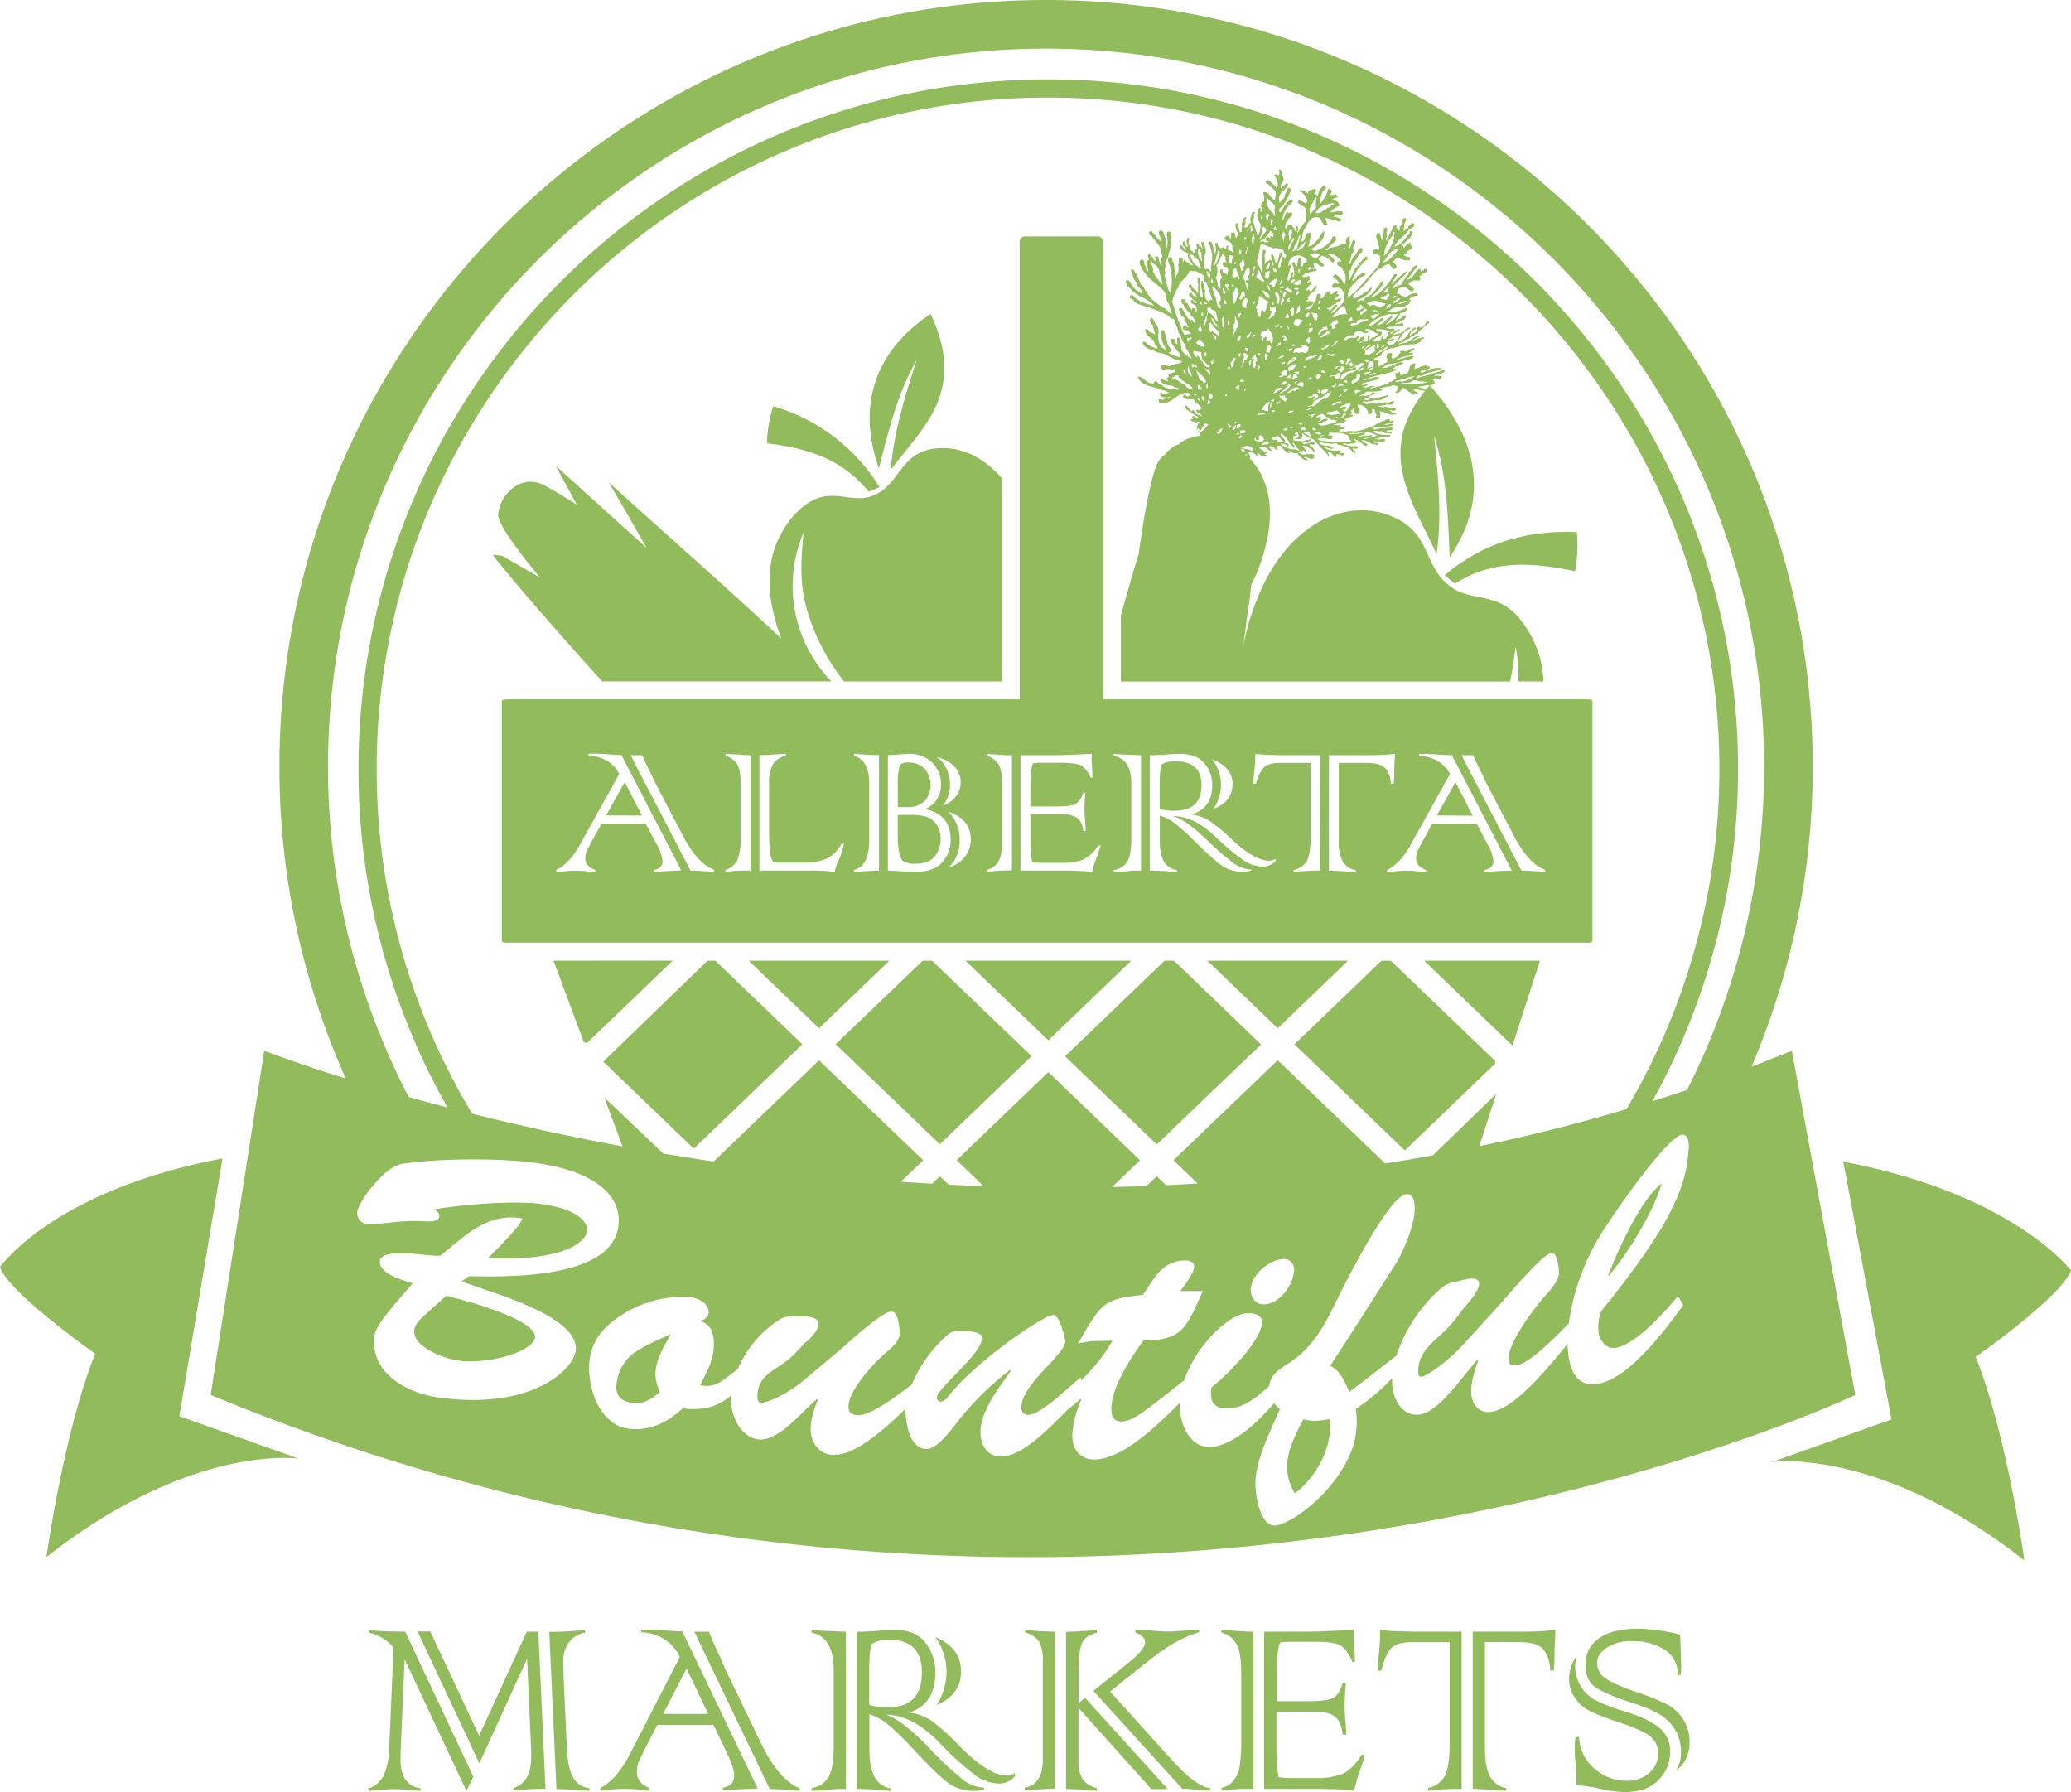 <svg xmlns="http://www.w3.org/2000/svg" viewBox="0 0 579.95 501.85"><defs><style>.cls-1{fill:#92bc5b;}</style></defs><title>Asset 2</title><g id="Layer_2" data-name="Layer 2"><g id="Layer_1-2" data-name="Layer 1"><path class="cls-1" d="M113.48,456.89l19.06,40.58-1.92,4-17.3-36.86-1.09,24.95q-.08,3.76-.08,3.09,0,7.31,5.64,8.06v.75l-1.17-.12q-4.68-.38-6.18-.38-2,0-7.23.5v-.75q5.31-1.38,5.77-10.87l1.21-28.54a12.06,12.06,0,0,0-7-4.14v-.75q3.39.38,7.23.42ZM134.17,486l13.37-29.13h3.22l2,44h-1.63q-1.76,0-4.6.25l-2.76.25v-.75q5-1.38,5-9,0,.13-.08-2.8l-1.09-24.36-13.37,29.29-17.3-36.94h3.55Zm21.65,14.92-2-44h1.42q3,0,8.57-.5v.75a6.57,6.57,0,0,0-4.43,2.67,8.53,8.53,0,0,0-1.63,5.27l.08,4.47.92,20q.25,5.47,1.71,8.06a5.84,5.84,0,0,0,4.6,3.05v.75Q158.86,500.94,155.81,500.94Zm47.72-10.11L199.82,483H184.06l-4,7.77-.21.54s-.24.43-.63,1.21a8,8,0,0,0-.88,3.59q0,3.18,3.51,4.51v.75a24.44,24.44,0,0,1-2.47-.21,37.93,37.93,0,0,0-4.43-.29,41.2,41.2,0,0,0-4.43.29q-1.8.21-2.38.21v-.75q4.6-2.34,8.36-9.65l13.87-27a12,12,0,0,0-4.37-5,13,13,0,0,0-6.5-1.92v-.75H181q2,0,5.39.25,3.59.25,4.68.25l21.1,44q-4.05.08-9.74.5v-.75q3.18-.54,3.18-3.43Q205.63,495.13,203.54,490.82Zm-17.84-10.91h12.62l-6.06-12.7Zm29.84,21-21.1-44h4.1q.84,2.17,2.34,5.47,1.67,3.55,1.88,4.22a5.22,5.22,0,0,1,.38.88l9.82,20.35q5.14,10.61,10.95,12.87v.75Q218.2,500.94,215.53,500.94Zm21.35-44v44h-1.8q-1,0-3.3.25a35.44,35.44,0,0,1-4.51.25v-.75a6.23,6.23,0,0,0,4.43-2.63q1.75-2.34,1.75-9V467.55q0-9.11-6.18-10.41v-.75Q229.95,456.68,236.88,456.89Zm4.26,44h-1.21v-44q2.51,0,5.35-.21,3.26-.29,5.31-.29,5.72,0,8.52,3.51a13.2,13.2,0,0,1,2.8,8.57q0,8.65-7.31,11.07a14.17,14.17,0,0,1,6.1,2.17,64.93,64.93,0,0,1,8,7.19q8.15,8.27,13.29,8.27a3.88,3.88,0,0,0,2.13-.71l.17.75a5.52,5.52,0,0,1-4.64,2.17A11.83,11.83,0,0,1,273,497a79.37,79.37,0,0,1-9.74-8.86q-7.77-8-15.13-8,4.55,1.42,12.33,9.57a93.56,93.56,0,0,0,8.78,8.27,10.59,10.59,0,0,0,6.39,2.59v.38a8.38,8.38,0,0,1-2.8.5,12.05,12.05,0,0,1-7-2,39.7,39.7,0,0,1-4-3.45q-2.44-2.32-5.87-6a81.41,81.41,0,0,0-7.44-7.27,17.24,17.24,0,0,0-5.06-2.76v9.9q0,10,6,10.87v.75Q244.41,500.94,241.15,500.94Zm2.26-32.55v9.07a21.66,21.66,0,0,0,5.35.63q9.4,0,9.4-9.78,0-9.15-9.32-9.15a7.85,7.85,0,0,0-4.68,1.21Q243.4,462,243.4,468.38Zm18.93,9a17.42,17.42,0,0,0,2.72-9.49,17.17,17.17,0,0,0-3.13-9.49q7.19,3.05,7.19,9.61T262.33,477.41Zm33.1-20.52v44q-2.13,0-8.48.5v-.75q5.06-1,5.06-7.77V465.25a11.32,11.32,0,0,0-1-5.52,6.43,6.43,0,0,0-4-2.59v-.75Q291,456.81,295.43,456.89Zm8.4,18.55L327,500.94h-4.6L302,478.2v14.71a9.54,9.54,0,0,0,1.13,5.18,6.62,6.62,0,0,0,4.05,2.59v.75q-5.52-.5-8.65-.5v-44q5.72-.21,8.65-.5v.75q-3.13.71-4.14,2.8t-1,9.24v7.69Zm29,25.49h-1.76l-24.91-27.41,9.57-7.65q4.93-3.93,4.93-6,0-1.63-2.72-2.72v-.75q1.88,0,5.06.29,2.84.21,4.18.21t3.26-.17q2.8-.21,5.31-.33v.75Q329.9,458.65,323,464l-2.8,2.17a3.89,3.89,0,0,0-.54.42l-8.78,7.06,16.63,18.43q7.56,8.44,11.41,8.57v.75Q333.08,500.94,332.87,500.94Zm16.71-44H351v44h-2.76q-1.46,0-6.18.5v-.75a6,6,0,0,0,3.43-2.13,8.82,8.82,0,0,0,1.63-3.64,56.35,56.35,0,0,0,.46-9.19V468.21q0-6.06-1.63-8.32a6.53,6.53,0,0,0-3.89-2.76v-.75Zm21.1,44H354v-44h12.16q3.42,0,13-.5-.08,1.25-.08,1.88,0,.84.21,3.89.12,2,.13,2.21v1h-.71q-1.5-3.59-3.43-4.64t-7.23-1h-6.64a19.09,19.09,0,0,0-2.92.21q-.75,1.42-.88,6.77l-.08,2.84v6.81h9q5.1,0,6.77-.88t2.67-4.18h.92q-.33,3.76-.33,6.52,0,1.75.25,4.6.08.84.21,3.3H376q-.38-3.68-2.21-5.06t-5.89-1.38H357.44v9.11a64,64,0,0,0,.58,9.24,26.65,26.65,0,0,0,3.76.25h6.35a20.1,20.1,0,0,0,7.81-1.17q2.76-1.21,5.43-5.39h.84a40.62,40.62,0,0,1-1.38,4.43,47.93,47.93,0,0,0-1.63,5.64A82.4,82.4,0,0,0,370.69,500.94Zm24.86-44h13.79v44h-1.25q-2.72,0-8.11.5v-.75a6.77,6.77,0,0,0,4.76-3.55q1.25-2.63,1.25-8.78V459.82H395.34q-4.05,0-5.72,1.67t-2.8,6.31h-1c0-.36,0-.75,0-1.17a17.14,17.14,0,0,1,.17-2.13,73.4,73.4,0,0,0,.5-8.11,53.28,53.28,0,0,0,5.52.38Zm18,44h-1.09v-44h15a65.51,65.51,0,0,0,8.15-.5q0,.8-.13,2.88-.12,1.92-.13,4.81a33.77,33.77,0,0,1-.21,3.72h-1a9.9,9.9,0,0,0-1.71-5.68q-1.67-2.3-7.06-2.3h-9.49v29.92q0,5.14,1.46,7.73a6.4,6.4,0,0,0,4.51,3.22v.75Q414.48,500.94,413.52,500.94Zm27.66-14.5h1a12.07,12.07,0,0,0,4.3,8.82,13.33,13.33,0,0,0,9,3.43,9.2,9.2,0,0,0,6.39-2.21,6.89,6.89,0,0,0,2.46-5.31A6,6,0,0,0,462,486.1q-2.3-1.75-9.07-4a61.41,61.41,0,0,1-7.73-3,10.64,10.64,0,0,1-4.18-3.72,9.25,9.25,0,0,1-1.63-5.35,11.22,11.22,0,0,1,2.21-6.48,9.88,9.88,0,0,0-.5,2.84,10.55,10.55,0,0,0,1.55,5.73,10.78,10.78,0,0,0,3.93,3.84,43.05,43.05,0,0,0,7.81,3.05q7.15,2.17,10.32,4.81a8.47,8.47,0,0,1,3,6.85,11,11,0,0,1-3.18,7.65q-3.22,3.47-9.61,3.47a37.56,37.56,0,0,1-7.19-1,36.21,36.21,0,0,0-6-.88l-.29-.33q0-.71,0-1.84,0-1.34-.25-4.14t-.21-4.18A24.45,24.45,0,0,1,441.19,486.43ZM470.69,469h-.88a8,8,0,0,0-3.84-7.19,16.86,16.86,0,0,0-9-2.3,12.34,12.34,0,0,0-6.94,1.8q-2.76,1.8-2.76,4.3a4.91,4.91,0,0,0,2.17,4.22q2.26,1.67,8.9,4a64.64,64.64,0,0,1,8.65,3.47,12.33,12.33,0,0,1,4.39,4.18,11.49,11.49,0,0,1,1.75,6.23,9.77,9.77,0,0,1-3.84,8.19,9.29,9.29,0,0,0,1.42-5.52,11.36,11.36,0,0,0-1.55-5.93,13.11,13.11,0,0,0-4-4.18,35.73,35.73,0,0,0-7.9-3.38q-8.23-2.72-10.74-4.64t-2.51-6.1a8.67,8.67,0,0,1,3.84-7.48q3.84-2.63,10.91-2.63a51.61,51.61,0,0,1,11.74,1.67v.29l.08,1.59q0,1.25.08,3,.12,2.13.13,3.76Q470.77,467.38,470.69,469ZM431.24,269H398.8l24.74,23.77ZM179.76,228.35,174.94,219l-5.22,9.32Zm266.18,35.3V196.14a2.69,2.69,0,0,0-1.38-.33H308.86V67.45a1.47,1.47,0,0,0-1.58-1.26H287.12a1.47,1.47,0,0,0-1.58,1.26V195.81H141.93a2.73,2.73,0,0,0-1.4.33v67.5a2.72,2.72,0,0,0,1.4.33H444.56A2.67,2.67,0,0,0,445.94,263.65Zm-178.67-49a6.38,6.38,0,0,1,.3,8.46,7,7,0,0,1-3.55,2.45,8.86,8.86,0,0,0,2-5.83,10,10,0,0,0-1.13-4.78,6.41,6.41,0,0,0-2.69-2.91A8.82,8.82,0,0,1,267.26,214.64ZM183,244.14v-.55q2.52-.4,2.52-2.51a11.71,11.71,0,0,0-1.66-4.72l-3-5.7H168.43l-3.16,5.7-.17.4s-.19.32-.5.89a5.47,5.47,0,0,0-.7,2.64q0,2.33,2.79,3.31v.55q-.57,0-2-.15a32.62,32.62,0,0,0-3.52-.21q-1.43,0-3.52.21-1.43.15-1.89.15v-.55q3.65-1.72,6.64-7.08l11-19.81A9.08,9.08,0,0,0,170,213a11,11,0,0,0-5.17-1.41v-.55H166q1.56,0,4.29.18t3.72.18l16.78,32.32Q187.56,243.83,183,244.14Zm17,0q-4.52-.37-6.64-.37l-16.78-32.32h3.26q.66,1.59,1.86,4,1.33,2.61,1.49,3.1a3.7,3.7,0,0,1,.3.64l7.81,14.93q4.09,7.79,8.7,9.44Zm10.17-.37h-2.06a43.19,43.19,0,0,0-4.95.37v-.55a5.52,5.52,0,0,0,3.36-2.85,16.63,16.63,0,0,0,.9-6.38V219.7q0-4.69-1.33-6.19a5.52,5.52,0,0,0-2.92-1.87v-.55l7,.37Zm24.62-2.88a17.88,17.88,0,0,0-1.06,3.25,42.68,42.68,0,0,0-5.78-.37H212.65V211.45q2.26-.06,5-.25l2.39-.12v.55a5.4,5.4,0,0,0-3.62,2.42,11.49,11.49,0,0,0-1.06,5.55v13.34a38.86,38.86,0,0,0,.33,5.37,6.41,6.41,0,0,0,.7,2.85,3.1,3.1,0,0,0,1.93.37h7a15.14,15.14,0,0,0,6.11-1.07,9.64,9.64,0,0,0,4.25-4.23h.66A25.35,25.35,0,0,1,234.87,240.89Zm11.36,2.88q-2.89.09-7,.37v-.55q4.25-1.07,4.25-8.31v-16q0-6.38-4.25-7.67v-.55q3.45.31,7,.37Zm10,.37q-2,0-4.25-.21-2.06-.15-3.26-.15V211.45l5.68-.37a9.22,9.22,0,0,1,6.71,2.42,8.42,8.42,0,0,1,2.46,6.22,7,7,0,0,1-4.45,6.81q7.18,1.5,7.18,8.62a9.26,9.26,0,0,1-2.36,6.29Q261.52,244.14,256.2,244.14ZM270.09,240a8.29,8.29,0,0,1-4.42,2.88,10.15,10.15,0,0,0,3.06-7.6,10.64,10.64,0,0,0-3.19-8q6.31,2.12,6.31,7.79A7.68,7.68,0,0,1,270.09,240Zm13.29,3.74h-2.19q-1.16,0-4.92.37v-.55A4.84,4.84,0,0,0,279,242a6.23,6.23,0,0,0,1.3-2.67,38.25,38.25,0,0,0,.37-6.75V219.76q0-4.45-1.3-6.1a5.21,5.21,0,0,0-3.09-2v-.55l6,.37h1.1ZM307.13,240a33.22,33.22,0,0,0-1.3,4.14q-3.79-.37-6.78-.37H285.77V211.45h9.67q2.73,0,10.3-.37-.07.92-.07,1.38,0,.61.17,2.85.1,1.5.1,1.63v.77h-.56a6.7,6.7,0,0,0-2.72-3.4q-1.53-.74-5.75-.74h-5.28a16.43,16.43,0,0,0-2.32.15q-.6,1-.7,5l-.07,2.09v5h7.18q4.05,0,5.38-.64a4.88,4.88,0,0,0,2.13-3.07h.73q-.27,2.76-.27,4.78,0,1.29.2,3.37.07.61.17,2.42h-.73a4.91,4.91,0,0,0-1.76-3.71,8.51,8.51,0,0,0-4.68-1h-8.34v6.68a43.42,43.42,0,0,0,.47,6.78,23,23,0,0,0,3,.18h5a17.2,17.2,0,0,0,6.21-.86,10.45,10.45,0,0,0,4.32-4h.66A28,28,0,0,1,307.13,240Zm38-20.36q0,4.88-5.38,6.87a11.59,11.59,0,0,0-.33-13.92Q345.17,214.82,345.17,219.64Zm-25.61,24.13h-1.43q-.83,0-2.62.18a30.55,30.55,0,0,1-3.59.18v-.55a5,5,0,0,0,3.52-1.93q1.4-1.72,1.4-6.62V219.27q0-6.68-4.92-7.63v-.55q2.13.21,7.64.37Zm34-1.13a9.91,9.91,0,0,1-5.28-1.75,61.63,61.63,0,0,1-7.74-6.5q-6.18-5.89-12-5.89,3.62,1,9.8,7a72.34,72.34,0,0,0,7,6.07,8.82,8.82,0,0,0,5.08,1.9v.28a7.14,7.14,0,0,1-2.23.37,10.17,10.17,0,0,1-5.58-1.5,31,31,0,0,1-3.21-2.53q-1.94-1.7-4.67-4.4a62.68,62.68,0,0,0-5.91-5.34,14.1,14.1,0,0,0-4-2v7.27q0,7.33,4.78,8v.55q-4-.37-6.58-.37h-1V211.45q2,0,4.25-.15,2.59-.21,4.22-.21,4.55,0,6.78,2.58a9.21,9.21,0,0,1,2.23,6.29q0,6.35-5.81,8.13a11.88,11.88,0,0,1,4.85,1.59,50.51,50.51,0,0,1,6.35,5.27Q351.31,241,355.4,241a3.26,3.26,0,0,0,1.69-.52l.13.55A4.54,4.54,0,0,1,353.54,242.63Zm16.15,1.13h-1q-2.16,0-6.45.37v-.55A5.35,5.35,0,0,0,366,241q1-1.93,1-6.44V213.6h-8.47q-3.22,0-4.55,1.23a9.79,9.79,0,0,0-2.23,4.63H351q0-.4,0-.86a11.7,11.7,0,0,1,.13-1.56,49.72,49.72,0,0,0,.4-5.95q1.76.21,4.39.28l2.82.09h11Zm12.76-30.17H374.9v22a11,11,0,0,0,1.16,5.67,5.09,5.09,0,0,0,3.59,2.36v.55q-5.88-.37-6.64-.37h-.86V211.45h12a56.59,56.59,0,0,0,6.48-.37q0,.58-.1,2.12t-.1,3.53a22.83,22.83,0,0,1-.17,2.73h-.8a6.86,6.86,0,0,0-1.36-4.17Q386.73,213.6,382.44,213.6Zm33.26,30.54v-.55q2.52-.4,2.52-2.51a11.71,11.71,0,0,0-1.66-4.72l-3-5.7H401.08l-3.16,5.7-.17.4s-.19.32-.5.89a5.47,5.47,0,0,0-.7,2.64q0,2.33,2.79,3.31v.55q-.57,0-2-.15a32.63,32.63,0,0,0-3.52-.21q-1.43,0-3.52.21-1.43.15-1.89.15v-.55q3.66-1.72,6.64-7.08l11-19.81a9.08,9.08,0,0,0-3.47-3.65,11,11,0,0,0-5.17-1.41v-.55h1.16q1.56,0,4.29.18t3.72.18l16.78,32.32Q420.22,243.83,415.7,244.14Zm17,0q-4.52-.37-6.64-.37l-16.78-32.32h3.26q.66,1.59,1.86,4,1.33,2.61,1.49,3.1a3.71,3.71,0,0,1,.3.64L424,234.14q4.09,7.79,8.7,9.44Zm-25.24-80.7c10.34-6.78,21.85-6,33.61-3.49a37.63,37.63,0,0,0,.5-10.95c-13-.55-25.55,2.42-37,12.06ZM259.72,228.78a15.44,15.44,0,0,0-5-.61h-3.32v5.52q0,5.79,1.36,7.33a6,6,0,0,0,3.49.83q3.89,0,5.55-2.09a7.8,7.8,0,0,0,1.59-4.87,6.92,6.92,0,0,0-1-3.83A5.72,5.72,0,0,0,259.72,228.78Zm-.83-4.39a7,7,0,0,0-.13-9.32,6.62,6.62,0,0,0-4.45-1.59,3.75,3.75,0,0,0-2.29.64,18.79,18.79,0,0,0-.6,5.7V226H254A7,7,0,0,0,258.89,224.39Zm153.52,4L407.59,219l-5.22,9.32Zm-75.94-8.52q0-6.72-7.41-6.72a6.64,6.64,0,0,0-3.72.89q-.6,1.23-.6,5.89v6.65A18.61,18.61,0,0,0,329,227Q336.46,227,336.47,219.82ZM256.73,100.77c-3.2,9.72-6.52,20.57-7.29,30.81,8.87-11.9,21.46-21.9,11.15-43.68-14.15,9.49-21.19,23.82-14.49,43.29C248.84,120.63,251.35,110,256.73,100.77ZM198.13,269l-29.2,28.27,25.35,24.35,30.41-29.21L200.31,269ZM155,269l8.53,22.91.92.08,23.94-23Zm8.79,23.62a.85.85,0,0,1,0,.1h0l0-.1ZM338.1,269l19.71,18.93L377.51,269Zm48.76,0-24.38,23.42,30.92,29.7,25.3-24.31.07-.67L389.47,269ZM138,155.3c.29.88,14.25,17.48,30.65,35.5h64.18A38.33,38.33,0,0,1,225,149.13c-.46,5.8-1.36,13.08.76,20.77a58.29,58.29,0,0,0,10.61,20.91h44.18V133.92c-5.35-6.22-12.13-9.24-19-8.29-10,1.38-9.47,10.72-17.85,13.42-5.44,1.75-10.64-2.4-17.1,1.61-4.82,3-8,8.34-9.43,12.2-3,8.1-1.69,17.35,1.64,25.95-15.76-14.74-34.3-31-48.38-43.8,0,0,4.64,7.8,10.64,18.42l-25.45-23,5.92,10.9c-4.42-2.8-7.8-4.79-9.54-5.63-6-2.9-11.91,2.44-12.48,8.3-.23,2.4,4.73,9.29,11.73,17.76q-5.25-3.08-10.65-6.14Zm105.29-17.6,3-1.32a51.93,51.93,0,0,0-29.77-22.64,38.27,38.27,0,0,0-1.76,10.39C225.46,125.43,235.63,128.19,243.26,137.7Zm181.17,43.5a42.19,42.19,0,0,1,.68,9.61h7.08a26.9,26.9,0,0,0-.26-3.17,29.5,29.5,0,0,0-7.29-15.43c-6-6.25-12.51-3.94-17.93-7.59-8.34-5.61-5.59-14.7-16-19.59-13-6.14-29,1.06-37.55,20a67.77,67.77,0,0,0-5,15.83c.38-3.08.82-6.48,1.2-9.43l0-.23a56.26,56.26,0,0,0,.93-7.32h0s11.28-20.71.9-34.08a10.89,10.89,0,0,0-1.24-1.46h0c.24-.57-.33-1.55-.65-1.87.29-.48.18.21.63,0,1,.05,1.52.81,2.22,1.3.51-.23-.52-.6,0-.77.71-.22,1.05,1.31,1.59.68.35-.22.92.23,1-.27-.6,0-.19,0-.7-.28.43-.08.74-.23.8-.53,0-.7-.88.23-1-.21l-.08-.29a1.6,1.6,0,0,1-1.15-.8c-.06-.33.42.09.74-.19,1.31-.45,1.8,1.56,2.77,1-.22-.4-.66-.43-.75-1.06.66-.35.81.17,1.29.13.19.4.83,1.12,1.22.46-.6.09-.08-.51-.63-.62l.59-.15.59-.15c.83.78,1.75,2.54,2.9,2.06-.23,0-.79-.45-.49-.66.12.29.47.19.71.29.38.56,1.06.6,1.84.46.09,0,.18,0,.19.11-.15,0-.14.17-.26.22.86.52,1.36,1.65,2.49,1.7.71-.3-.3-.75-.63-.62,0-1,2,.88,2.8-.11,0-.15-.17-.14-.23-.25.47.13.56-.55.18-.52a1.27,1.27,0,0,0-1.44-.09c-.2-.57-1.22.25-1.58-.05-.46.08-.68-.26-1-.36,0-.21-.47-.06-.22-.25l.15,0c.58.09,0-.52.33-.56,0,.27.24.31.52.18a.7.7,0,0,0,.4-.26c0,.37.35.25.34.7l.44-.12c-.08-.21-.09-.55-.3-.55-.08-.57-.47-.62-.71-.91,0-.09-.07-.17-.19-.11.1-.42.71,0,1.07-.12.53-.06.62.64,1.11.65s.63.91,1.19.94c.17-.93-.94-1.51-1.46-2l.59-.15a.75.75,0,0,0,1.07-.12.6.6,0,0,0-.89-.4c-1,.19-2.23.84-2.76.25l1.76-.46.88-.23c-.06-.4-.33-.43-.7-.29l-1.76.46c-.86-.24-2.05.11-2.77-.37.87-.54,2.63.23,2.6-.84l0-.15c.16-.07.1-.27,0-.48s.1-.27.22-.37c.91,1,2.25,1.26,3.34,1.95,1.16,1.7,2.71,2.74,3.84,4.48.41-.17-.42-1.08,0-1.25,1,0,1.24,1.43,2.26,1.45.33-.29-.32-.68,0-.77.52-.12.77.25,1.29.13.11.4.79.17.92-.08,0-.48-.48-.32-.74-.43l-.44.12c-.29-.42.14-.42.14-.66-.22,0-.31-.18-.52-.18a5.92,5.92,0,0,1-3.58-.47c-.09,0-.18,0-.19-.11-.1-.75.59.24,1.07-.12.12.41,1.17.34,1.07-.12a1.56,1.56,0,0,0-.37-.22h0c-.15.24,0,.42.1.42-.15,0-.24-.18-.1-.42-1.2-.51-3.07.14-3.66-1.39.29,0,.45.22.81.1a.41.41,0,0,0,.52.18c.39.4,1.17.11,1.77.16.32.38,1.12-.07,1.59.05.23,0,.5-.15.51.18a.87.87,0,0,0,1,.21c.12.29.47.19.7.29a2.77,2.77,0,0,0,1.18.32c.79.49,1.3,1.46,2.19,1.78.26-.66-.61-.85-.82-1.35l.44-.12c1,.77,1.65-.73.18-.52a4.84,4.84,0,0,1-2.29-.34c-.19,0-.25-.13-.48,0a.41.41,0,0,0-.52-.18c.07-.49.55,0,.88-.23.2.22.54.2,1,.06s.79.06,1.36-.2l.74-.19c-.06-.48-1-.53-.71-.91.31,0,.39.32.7.29.45.29,1,.42,1.33.9.44.31.79.78,1.45.72-.14-.41.48-.52-.16-.59-.43-.39-1-.47-1.37-1.05,1.43,0,2.3,1,3.62,1.25.57-.19,1,.69,1-.27l0-.15a3.51,3.51,0,0,0-1-.06l-.15,0c-.07-.23-.4,0-.41-.36.94-.33,1.28.36,2.32-.14l0,.15c.27.17.79-.07,1.21-.16a.71.71,0,0,1,0-.48c-.33,0-.51-.25-1-.06-.79.36-1-.26-1.84.17,0-.46,1.25-.18,1.25-.64,1.08-.46,2.8.52,3.12-.66-1.87,0-3.68-.08-5-1l.73-.19.15,0a3.37,3.37,0,0,0,1.29.13c.77-.18.9.73,1.7.49.57-.13.81.32,1.44.1-.15-.74-.94-.37-1.41-.57,0-.57.74-.18,1.18-.31a.86.86,0,0,0,.55-.3c0-.29-.25-.28-.3-.55-.75.29-1.18,0-1.95.35-.71-.35-2,.25-2.91.29l-.15,0c-.09-.2-.31-.18-.41-.36l.29-.08c1.88-.46,3.35-.2,5.18-.58.15,0,.14-.17.25-.22-.21-.78-1.36.05-1.92-.12l-.59.15c.7-.73,2.25-.21,2.71-1-.05-.27-.24-.3-.52-.18s-.5.15-.52-.18l0-.15c-.32-.39-1.14,0-1.51.24s-1.32.14-1.25.64c-1.25.27-1.64,1-3,1.25a13.13,13.13,0,0,1-3.34,1c-1.22.32-1.94-.22-3.24.22l-.3.08c-.32-.38-1-.09-1.58-.06.35-.36-.21-.56.29-.7.38,0,1.67-.08,1-.56l-.15,0c0-.48-.7.07-.85-.25.18-.06.34-.14.22-.37s-.74.13-1.07.12c-.15-.37-.79.06-1-.21l.15,0c1-.47,3-.4,3.45-1.22-.16-.28-.7.15-.41-.36l.15,0a10.07,10.07,0,0,1,1.83-.79l.15,0c.36-.63-.52-.37-.78-.58.54-.06.72-.32.77-.67l-.29.08a.73.73,0,0,0-.26-.4c.17-.07.42-.08.4-.26.43,0,.22-.37.51-.45l.42,1.62c.35,0,1.19.08,1.14-.46l0-.15a.84.84,0,0,0-.31-1.17l-.08-.29c-.19-.36-.08-.54.33-.56a3,3,0,0,1,2.61,2.77l.88-.23,0-.15c.48-.17-.1-1,.32-1.18.09.2.37.08.52.18.2.37.12,1.21.5,1.28.36.5-.33.39-.1.81-.33.43.64.44,1.14.17.1-.23,0-.58.1-.81s-.4-.82-.08-.92c1.52,0,3.27,1.68,4.68.5-.45-.22-1.19,0-1.51-.39l0-.15c-.08-.06-.77,0-.37-.22l.44-.12,0,.15c.18.09,1.38.08,1.14-.46a.87.87,0,0,0-1-.21c-.23-.32-.69-.23-1.14-.17l-.15,0,0-.15a2.47,2.47,0,0,0-1.1,0c-.68.24-.9-.3-1.58-.06-.07-.33.61-.22.84-.38.35.19,1-.15,1.51-.24l.44-.12c.22.33,1.51.14,1.47-.38.17-.06.33-.14.22-.37-.39-.26-1.23.27-1.8.32-.38-.27-1.05,0-1.69.13s-.81,0-1.36.2L385,113c-.4-.46-1.47.25-2,.06-.59.38-.51-.4-1-.21-.22-.14-.72-.64-.11-.44l.29-.08,0,.15c.35-.09.5.14.92-.08a3.8,3.8,0,0,0,1.51-.24l.59-.15a3.67,3.67,0,0,0,2.94-.77c.43-.08.81-.19.62-.63l-1.32.35-2.2.58-.59.16c-.24-.18-1.19-.22-1.36.2a1.71,1.71,0,0,1-1.25,0c.14-.42,1.25-.26,1.21-.79.33-.43,2-.74,1.75-1.09a.63.63,0,0,0-1,.27c-.32.39-1.26.42-1.87.65-.21-.49-1,0-1.55.09.21-.5,1.26-.51,1.46-1l.15,0c.25-.37,1.07-.42,1.47-.38,1,0,3.23,0,3.75-.67a4.32,4.32,0,0,0-1.69.13l-.15,0c.57-.57,2.48-.62,2.9-.92.29.28,1-.21,1.51-.24l.29-.08c.4.1.8.19,1.18.32.4,1-.68,1.09-.6,1.88,1.44-.07,1.48-1,2.12-1.5.8.62,1.65,1.14,2.49,1.7.4.57.94.06,1.55-.09,0-.35-.18-.54-.45-.51s-.39-.19-.74-.43c0-.46.35.06.59-.15.86-.23,2,.56,2.76.21-14.2,17.36-3.45,31.34,3.13,45.87,1.53-10.44.46-22.39-.73-33.17,3.65,11,3.88,22.5,4.4,34,11.62-17,7.38-33.68-5.55-48.06a2.82,2.82,0,0,0,1.46-.71c-.44-.29-.16-.49-.52-.8l-.15,0c-.06-.24.38-.19.36-.41.57-.33.66.16,1.11,0,.48.61,1.16-.26,1.06-.75-.64.17-1-.18-1.58-.06-.23,0-.5.15-.52-.18l.59-.15c.75.23,1.66-.52,2.31-.76-.16-.24.27-.72-.19-.74-.1.35-.68,0-.8.53l-.44.12-1.32.35c-.42.21-1.31.14-1.43.53l-1.76.46c-.66.07-1.61.63-2.09.39.43-.16.41-.59,1.1-.6.39.26,1.3-.23,1.43-.53l.88-.23,2.64-.69c.56,0,1.22-.52.76-.67a8.62,8.62,0,0,0-4.85,1.27l-.44.12-.08-.29c-.06-.11-.17-.14-.33-.07.16-.4,1.11-.35,1.58-.57.67-.15,1.36-.28,1.17-.93a.72.72,0,0,1-.48,0c-.38.15.24-.67-.41-.37l-1.47.39c-.48.09-.55.42-1.14.46-.71.21-.76.48-.7-.29a4.12,4.12,0,0,1,.25-.85c-.27-.36-1.26-.1-1.32.35-.76.72-.21,2.2-1.7,2.49-.59.09-.83.63-1.21.16-.07-.24-.13-.49-.19-.73l-1.17.31c-.47.37.62,1.37-.16,1.77-.48,0-.36.37-.84.38,0,.4-1.19.13-.91.71l-.14,0a47.72,47.72,0,0,1-4.81,1.42c-.85-.15.63-.29.91-.71-.68-.19-1.82.42-2.68.55.09-.58-.52,0-.56-.33.6-.19,1.51-.19,1.35-.83-.53,0-1.51.74-1.69.13-.11-.31.51-.2.7-.34l1.32-.35,1.76-.46c.5-.12,1-.22,1.1-.6-.28-1-3.77,1-4.41.53l.73-.19a9.16,9.16,0,0,1,1.73-.61c2-.7,4.73-.94,6.37-1.83a.4.4,0,0,0,.28-.17l.17-.1c-.13-.42-.68-.11-1.11,0,.12-.3.65-.36.58-.78l.74-.19a5.76,5.76,0,0,0,1.69-.75c-.24-.76-2.22,0-2.39.47l-.74.19c-.9.13-1.41.76-2.2.58-.23,0-.53.19-.62,0,.64-.41,1.4-.75,2-1.17,0,.09.07.17.18.11,1.71-.08,3.88-1,5.77-1.36.43-.08.74-.23.8-.53.09,0,.17-.07.11-.19-1.2-.49-3.58,1-5,.83l.44-.12a12.6,12.6,0,0,1,2.9-.92c.64-.09,1.84-.49,1.35-.83-.08-.42-.87.36-1-.06.72-.28,1.1-.77,1.75-1.09-.24,0-.43-.12-.67-.14-.51.32-1.53.35-1.65.9-.68.11-1-.49-1.88,0a.73.73,0,0,1,0,.48c-.51.2-.51.7-.84,1-.48,0-.45.4-1,.42-.36.19-.54.08-.55-.33l-.08-.29.15,0a1,1,0,0,0,0-.77c-.51-.16-1.25-.05-1.43.53a1.28,1.28,0,0,0,.08.92c.23.42-.14.5.09.92-.27.3-1.1.27-1.06.75l-.29.08c-.57,0-.89.71-1.14.46-.22-.42,0-.57-.08-.92l0-.15c.72-1.15-1-.36-1.23-1.09.37-.24,1-.32,1.24-.64l.15,0c.19-.14.81,0,.7-.34.15-1.11,1.64-1.45,2.77-2,.44.25,1.33-.29,1.95-.35a12.94,12.94,0,0,1,2.68-.55l.59-.15A4.17,4.17,0,0,0,398,95.5c.17-.08,0-.19-.08-.29-.11-.44,1.14-.08.77-.67-.29-.28-1,.21-1.51.24s-.45.4-1,.42c-.22,0-.53.19-.62,0l.15,0c.27-.3,1.1-.27,1.06-.75.28-.17,1.08,0,.8-.53-1.46.14-2.59,1.55-4,2.15-.42-.35-1.57.56-2,.21l.29-.08c.28-.38,1.39-.27,1.35-.83l.29-.08c.28-.38,1.39-.27,1.35-.83l.29-.08c0-.4,1.19-.13.91-.71l.29-.08c.42-.17.87-.32.91-.71a14.69,14.69,0,0,0,2.41-2.2c.39-.06.62-.22.47-.59-.11-.06-.79-.16-.73.19-.47.51-.58,1.24-1.49,1.49a.72.72,0,0,0-1.24.64.79.79,0,0,1-.73.82c-.19.26-.95.19-.76.67l-.44.12c0-.22.18-.31.18-.52.23-.7,1-1.09,1.64-1.53-.2-.6-1.26.18-1.28.49-.92.71-1.19,1.79-2.18,2.46-.22.37-1.19.3-1.21.79-.39-.11-.45.52-.59.15a9,9,0,0,1,.76-1.3c.35-.25.77-.46.69-1a5.27,5.27,0,0,1,2-1.46c.11-.06.29-.08.25-.22-.4-.36-1.41.08-1.58.57-.69.88-1.6.88-3.12,1.29-.12,0-.29.07-.33-.07.17-.07.42-.08.4-.26.19-.1.23-.28.55-.3.27-.3,1.1-.27,1.06-.75.57-.65-.71.24-1.32.35-.31-.14-.07-.76-.67-.76-.82.42-1.09-.11-1.73,0,.09-.6,1-.37,1.76-.46,1.15-.33,1.76.26,3.05-.33l-.16-.59c-.47-.19-1.32.26-1.84.17-.18,0-.41.14-.48,0,1.15-.69,3-1,3.18-2.25-.2-.62-1.15.16-1.14.46a10,10,0,0,0-1.79.94c.34-.79,1-1.42,1.3-2.22l.15,0a2.18,2.18,0,0,0,1.86-1.27c-.27-.5-.46,0-.92.08a6.89,6.89,0,0,1-2.93.77,5.53,5.53,0,0,1-1.73,0c1-.59,1.85-1.41,3.41-1.37l0,.15c.44.13,1.64-.14,1.72-.61l.15,0,.44-.12c.19-.06.16-.24.4-.26-.19-.44,0-.76.32-.56-.12-.24.12-.43-.12-.44-.06-.1-.08-.29-.22-.25-.05-.4.71-.33.76-.67l.88-.23.73-.19-.12-.44c-.55-.43-2.45.24-2.79.73l-1,.27c-.08-.23-.11-.51-.41-.37a.76.76,0,0,1-.56-.32.78.78,0,0,0-.56-.33c-.37.33-.6-.54-.12-.44.31-.15-.2-.78.06-1l.44-.12c.32-.2.94-.56,1.32-.35.86.24,1.29,1.2,2.22,1.3.2-.25.5-.46.39-.89a13,13,0,0,1-1.82-1.56l.73-.19c.63-.2,1.12-.62,1.76-.46.36,0,.61.09,1.07-.12.37-.49-.2-.88-.12-1.07.6-.23.64-.79,1.5-.86a1.14,1.14,0,0,0,.5-1.07c-.16-.05-.93-.45-.73.19l-.15,0c-.27,0-.62.6-.88.23.21-.08,0-.39,0-.63-1.85.62-1.76,3-3.9,3.07,1.12-.84,1.6-2,2.5-3,.36-.13.8-.85.36-1-1.08.2-1.11,1-1.64,1.53-.35.25-.77.46-.69,1a9.47,9.47,0,0,0-1.92,2.86l-.59.15c-.39.31-1.32.31-1.35.83l-.3.08c-.45,0,.16-.29,0-.48,1-1.64,3.17-2.62,3.85-4.46A23,23,0,0,0,390,79.4c-.18,0-.41.13-.48,0A10.57,10.57,0,0,0,391,77.25l.15,0c.42-.82-1.08-.57-.92.08-1.6,2-2.81,4.25-5.42,5.66-.07.14-.74.54-.88.23,1.46-1.3,2.94-2.59,3.56-4.39-.55-.28-1.26.42-1.17.93-1.16,1-1.56,2.49-3.24,3.2-.12.34-1,.22-.91.71-.08.29-.31.48-.8.53-.22-.4-1.18.45-1.4.05,1.71-1.08,3.88-1.88,4.19-3.77-.93.2-.76,1-1.72,1.24-.29.2-.77.29-.76.67l-.29.08c-.34.26-1,.35-1.06.75l-.15,0c-.56.05-1,.8-1.25,0l-.15,0c0-.6.93-.83.61-1.26,2.63-1.32,4.08-4.41,6.33-6.37.31-.4,1.36-.36,1.5-.86a3.57,3.57,0,0,1,1.83-.79c.33.57.8.89,1.16,1.42a.86.86,0,0,0,.84-1,7.45,7.45,0,0,1-.9-1c1.12-2.32,3,.28,4.71-.61-.11-.27.08-.37,0-.62-.51-.4-1.41-.13-1.78-.79.12-.3.88-.23.77-.67.29-.66,1.73-.65,1.45-1.64.34-.14-.27-.36-.41-.36.12-.22.35-.38.1-.81a6.4,6.4,0,0,0-1.93,1.61L393,69.2l-.08-.29c-.05-.19-.29-.07-.37-.22,1.23-1.15,2.72-2.14,3.09-3.79-.12-.44-1.15-.15-.84.38-1.21,1.43-2.59,3.43-4.34,3.81.64-1.66,2.4-2.66,3.49-4.05a5.81,5.81,0,0,1,1.68-1.38l.15,0c0-.38.49-.46.21-1-.3,0-.38-.35-.81-.1,0,.48-.79.53-.84,1,0,.64-1.06.7-1.24,1.27-.15-.71.19-1.13.16-1.77,0-.31,0-.64.25-.85.06-.38.38-.61.17-1.14a1,1,0,0,0-1.05,1.37c0,.19-.13.25,0,.48-.11.06-.29.08-.26.22l-.15,0c0,.87-.3,0-.4.26.37.42.09.67,0,1.1l0,.15c-.56,0,.24-1.08-.52-.8l-.29.08a1,1,0,0,0,0-.77c-.48-.08-.88.1-1,.56a21,21,0,0,1-1.87,3.63c-.23-.38.11-.43,0-.77.34-.18.18-.64.21-1-.27-.78.35-1,0-1.88l-.88.23a8.06,8.06,0,0,1-.51,3.43l-.5-1.91c-.48-.57-1.34.35-1,1,.2,1.15.89,2.59.78,3.56-.06-.1-.17-.14-.33-.07l-.15,0c-.11-.43-1.29-.12-1.17.31-.22.2-.2.55-.06,1a1.43,1.43,0,0,1,1.62.2c.09.2.31.18.41.36a1.23,1.23,0,0,0-.06,1,3.34,3.34,0,0,1-1.12,2.33c-1.77,2.08-3.77,4.11-5.45,6.14a32.77,32.77,0,0,0-2.55,2.24c-.07-2.77,1.9-4.36,3.76-6,.7-.17,1.41-.34,1.13-1.08-.26-.35-1.19.05-1.28.49l-.15,0c-.42.17-.87.32-.91.71a2.3,2.3,0,0,1-1.31,1,13.21,13.21,0,0,1,4.09-5.94c.58,0,.06-.85-.08-.92-.3.2-.77.29-.77.67a16.06,16.06,0,0,0-2,2.42,1.94,1.94,0,0,0-.87,1.48,5.69,5.69,0,0,0-.9,2c-.5-.11,0-.68-.27-1a3.12,3.12,0,0,1,.09-1.44,1.22,1.22,0,0,0,.5-1.08c.11-.39.5-.62.5-1.07a6.82,6.82,0,0,0,1.45-2.26c.27-.13,0-.6.47-.59a.82.82,0,0,0,.69-1l-.08-.29c-.28-.52-1.17.05-1.14.46a11.75,11.75,0,0,1-.76,1.3,3.59,3.59,0,0,0-1.19,2c-.26.13,0,.6-.47.6,0-1.11.58-1.9.63-3,.45-.11.49-.46.77-.67,0-.48-.37-.37-.38-.84.16-.36.11-.85.32-1.18.42-.09.33-.47.25-.85-.27-.11-.75-.35-.73.19a8.93,8.93,0,0,0-.71,2.07c-.22-.42,0-.57-.08-.92l-.12-.44c.44-.2,0-.91.13-1.29-.23-.38.11-.43,0-.77-.36-.21-.55.31-1,.42l.12.44-.15,0c-.26.18.25.81-.06,1-1.16.2-1.74.72-2.9.92l-1.91.5.08.29c-.28,0-.82.4-.92.08a26.83,26.83,0,0,0,3-2.83l-.27-1-.88.23c-.28,1.41-1.48,2.28-2.8,3.09-.64.43-1.05.36-1.54.72-.65.4-.71-.21-1.25,0,0-.3-.28-.24-.41-.36,2-1.21,4.26-2.89,3.66-5.2-1.32,1.51-2,4-4.48,4.47.49-.71.43-1.74.74-2.55.28-.13.23-1.49-.35-1.32-1.6.18-.75,1.8-1.74,2.34-.27,0-.32.32-.44.12a21.2,21.2,0,0,1,.59-3.14,2.12,2.12,0,0,0,.54-.92,8.16,8.16,0,0,1,1.59-2.3,3.32,3.32,0,0,1,1.91-.5c.26.26.66.28.82.73s.39,1,.79,1.21l.12.44.88-.23-.27-1c-.09-.35-.37-.36-.38-.84.19,0,.25.13.48,0,1.19.3,2.4.58,3.55,1a.57.57,0,0,0,.43-.74,6.87,6.87,0,0,0-2.07-.71c.32-.54,1.11-.07,1.76-.46l.88-.23-.23-.88-.44.12c-.63-.33-1.8.24-2.61.21-.12,0-.29.07-.33-.07.83-.55,1.28-1.33,2.56-1.61.13-1.2-1.09-1.59-1.9-1.86.33-.43,1.27-.5,1.65-.9-.21-.22-.6-.1-.63-.62a3.83,3.83,0,0,1-1.51.24c0-.15-.17-.14-.22-.25.52-.07.33-.56.58-.78-.19-.33-.81-1-1.08-.5a10.19,10.19,0,0,1-2,3.81c-.23,0-.11-.88-.16-1.21.28-1.12.43-2.32,1.59-2.93l-.23-.88c-1.39.56-1.75,1.71-2.07,2.9-.15,0-.21-.07-.33-.07-.06-.17-.13-.34-.37-.22-.05-.19-.29-.07-.37-.22a1.45,1.45,0,0,0,.39-.89c.15,0,.14-.16.25-.22-.28-.52-1.91.16-2.24.43-.12.18.1.55-.32.56-.2-.81-1.13-.34-1.59-.68.35-.16-.33-.25-.52-.18.14.33.32.59.63.62.73.74,2.06,2,1.14,3.15a8.58,8.58,0,0,0-1.82-.94c-.43,0-.22.37-.51.45.49.79,1.33,1,2,1.52.42.48,0,1,.32,1.8l.12.44c-.23.37,0,1-.09,1.44s-.75.64-.8,1.15a4.85,4.85,0,0,0-1.23,1.89c-.29.12-.18.47-.47.6,0-.19.13-.25,0-.48l0-.15.15,0a2.37,2.37,0,0,0,0-1.25c0-.15-.17-.14-.23-.26-.44.33-.35,1-.39,1.51-.42.09-.14-1-.56-1,0-.09-.07-.17-.18-.11s-.13-.14-.08-.29l-.16-.59-.88.23-.15,0c0,.28-.47.22-.51.45.12.36.22.71-.1.81-.06-.11-.08-.29-.22-.26-.23-1.67.85-2.57,1.72-3.59.51.09.17-1.21-.23-.88l-.44.12c-.23,0-.21-.34-.52-.18-.88.48-.59,1.64-1.3,2.23,0-2.3,1.33-3.78,2.88-5.15l-.19-.74c-1.92.75-2.27,2.41-3.27,3.68-.52.05-.45-1.2.08-1.43l.16,0a13.86,13.86,0,0,0,2.74-5.11l0-.15c-.42.23-.39-.33-.81-.1-.12.08-.54.57-.18.52.12.28-.12.34-.18.52-.49.21-.5.7-.65,1.11,0,.56-.44.82-.61,1.26-.42,0-.52.85-.8.53-.79-2.58,1.62-3.28,2.48-4.89-.28,0-.22-.47-.45-.51a15.44,15.44,0,0,0-1.64,1.53c-.54-1.29,1-1.93.7-2.7,0-.64-.42-.69-.49-1.28s-.15-1.45-.68-1.39c.25.33-.5.68,0,.77a1,1,0,0,1-.36,1,.64.64,0,0,0-1.1,0c.66.69,1.63,2.8.59,3.45-.33-.84-1.1-.94-1.53-1.64s-1-.62-1.44-.1c.05.48.34.55.63.62a19.9,19.9,0,0,0,2,1.82,3.85,3.85,0,0,1,.24,1.51l0,.15c-.44.39.13,1.31-.73.82s-1.32-2.14-2.71-2c-.19.35.15,1,.24,1.51-.31.23.09.88-.17,1.14l-.59.16a1,1,0,0,0,0,.77c-.68.23.26.64.16,1.21,0,.27.34.7-.14.66-.18,0-.41.14-.48,0,.22-.2.2-.54.06-1-1,.07-.61,1-.68,1.59-.51.24.08,1.13.13,1.69.2.37.3.9.6,1.1a7.15,7.15,0,0,1-.48,3c-.35,0-.05.47-.33.56-.27-1.26-.83-2.6-1-3.34a2.83,2.83,0,0,1-.16-1.21l-.08-.29.15,0a3.4,3.4,0,0,0,.06-1c-.28-.54.58-.41.21-1-.82-.14-1,.82-1,1.52l-.14,0a3.4,3.4,0,0,0,.09,1.55c-.84.17-.62,1-1.24,1.26l-.15,0-.29.08c-.36-.38.35-1.2.12-1.91-.2-.53.49-.54.17-1.14-1.5.78-1,2.71-1.24,4.25a.71.71,0,0,1-.48,0,12.19,12.19,0,0,1-.51-2.53c-.21.08-.55.09-.55.3l-.15,0c0,.56.19,2.31.8,2.46a8.46,8.46,0,0,1-.54,1.55c-.5-.56-.21-1.52-.76-1.69l-.73.19.08.29-.15,0a2.06,2.06,0,0,1,0,1.25,1.24,1.24,0,0,1-.67-.77,1.33,1.33,0,0,0-1.09.6c.11.45.33.71.67.77.37.22.82.3,1.11.65a2.86,2.86,0,0,1,.46,1.14c-.25.35.5,1.29-.09,1.44-.29-.35-.74-.43-1.11-.65-.34-.57.07-.71,0-1.1-.88-.31-.17.73-.87.86-.33-.53-.69-.53-1.29-.13-.15-.31-.44-.39-.63-.62l-.19-.74,0-.15c-.24-.4-.45.21-.73.19a5.35,5.35,0,0,1,.24,1.51c.13.57-.32.81-.09,1.44-.73-.67-.62-3.89-1.55-3.52-.57,0-.05.63-.06,1,.2.73.39,1.47.58,2.2l.16.59c-.31.48.1,1.39-.31,1.81.22.42-.14.5.08.92l-.15,0a5.72,5.72,0,0,0,.05,1.4c0,.18,0,.36-.22.37-.33-.35-.56-.88-1.26-.61l0,.15a2.06,2.06,0,0,1-.5-1.91c.2-.8,0-1.81.26-2.58.53-.61-.08-1.87-.29-2.91-.06-.4-.33-.43-.7-.28-.29.49.56,1.65.25,2.13-.16-.65-.35-1.24-1-1,.34-.51-.78-1-.7-.29.21.58.28,1.07-.13,1.29-.08-.23-.12-.51-.41-.36s.13.74.13,1.07l0,.15c-.19,0-.25-.14-.48,0-.05-.48-.34-.55-.63-.62l0-.15L333,68.62l-.08-.3c-.33-.69.51-1.35-.17-1.84-.25.44-.61.81-.39,1.51,0,.33.44.92.13,1.07-.49,0-.5-.85-.68-1.39l0-.15c-1,0-.61,1.43-.05,1.58,0,.48.37.37.38.84L332,70c-.63-.2-.7-1.36-1.45-1.35-.39,1.52,1.77,2,2.72,2.58a1,1,0,0,0-.7.34c.15.61.29,1.21.68,1.39.11.66.62.65.79,1.21-.37.35-1.05-.61-1.59-.68-.3-.18-.49-.58-.82-.73,0,.25-.43.25-.14.67l-.15,0c-.36-.57.14-1.28-.5-1.28-.93-.32-.77.92-.68,1.59l-.15,0c-.12.34.08.88,0,1.25a3.58,3.58,0,0,1-.53,2.18c-.27.09,0,.51-.33.56,0-.19.14-.25,0-.48s-.08-.29-.12-.44l.15,0c.19-.35-.15-1-.24-1.51l-.15-.59a1.62,1.62,0,0,0-.39-1.47c-.22-.34,0-1.34-.6-1.1-.07-.16-.27-.1-.48,0-.77.78.74,2.5.53,3.78l.19.73a17.3,17.3,0,0,1-.2,5.23c-.27,0-.4-.17-.45-.51-.31-.18-.34-.83-.49-1.28l-.77-2.94c.17-.07.1-.27,0-.48l.15,0c.17-.4-.22-1.12-.09-1.54l0-.15.15,0c.12-.34-.08-.88,0-1.25l-.08-.29c.25-.56.81-.94.83-1.63.4-1.71,1.13-3.23.78-5.38.42-.09.1-1.25-.2-1.36,0-.53-.52-.11-.81-.1.07.46-.32.64,0,1.25.09.35-.14.5.08.92a13,13,0,0,1-.09,2.06c-.18.08-.24.31-.33-.07l-.08-.3a4.76,4.76,0,0,0-.52-3.16c.06-1.2-1.5-1.58-1.37-.43l0,.15c.12.93.95,1.78.69,2.64-.3-.12-.23-.88-.67-.77a25.65,25.65,0,0,0-2.05-2.44l0-.15a.65.65,0,1,0-.13,1.29c.9,1.37,2.08,2.25,2.77,4-.14.75.43,1.3.25,2.13l0,.15-.15,0c-.12.34.08.88,0,1.25l0,.15c-.58-.09,0,.52-.32.55l-.62-2.35c-.34.09-.5-.14-.92.08,0,.38.46,1,.16,1.21a.41.41,0,0,1-.41-.36c-.17-.43-.32-.87-.71-.91a.62.62,0,0,0-.93-.54c-.18.31.11.89.2,1.36,0,.31-.64.21-.47.6-.57.54.55,2.07.25,2.76-.06-.11-.08-.29-.22-.25a1,1,0,0,1-.34-.7c0-.5-.28-.66-.42-1s-.08-1.57-.68-1.39c-.22.08-.56.09-.55.3-.09,0-.17.07-.11.19a1.63,1.63,0,0,0,.39,1.47c.12.5.22,1,.6,1.1,1.65,2.78,4.29,3.87,6.19,6.22a5.43,5.43,0,0,0,1,3.19l.27,1a9.19,9.19,0,0,0,.61,1.72c-.68,0-.91-.86-1.52-1a1.22,1.22,0,0,0-1-.69c-1.52-1.22-3.26-2.08-4.35-4-.17-.35-.23-.89-.67-.76l-.11-.44c-.25-.28-.28-.94-.71-.91-.49-.36-.67-1.26-1-1.94s-.37-1.49-.9-1.65c-.33-.44-.46-1.19-1.08-1.13-.5.52.25,1,.32,1.8.23.67.43,1.39.9,1.65l.08.29c.38.27.27,1.38.83,1.35.32.51.81.75.9,1.65l-.29.08c-1-.74-2.1-1.22-2.72-2.58-.2-.3-.29-.77-.67-.77-.05-.55-.55-.33-1-.21l.23.88c.17.35.23.89.67.76,1.74,2.85,5.08,2.94,7.06,5.37-2.18-.67-4.53-1-6-3-.71-.45-1.13.93-.36,1,.27.32.71.34.86.87a3,3,0,0,0,1.11.65c2.92,1,6,1.78,8.58,3.4.25.35.46.77,1,.69s.71.92.9,1.65.48.75.53,1.43c.14.53.22,1.18.64,1.24l.08.29c.37.71.46,1.9,1.06,2.23l.08.29c.38.41.32,1.58.9,1.65l.12.44c.38.27.27,1.38.83,1.35l.16.59a9.48,9.48,0,0,1-2.34-1.74c-.63-.69-.58-1.63-.69-2.64-.2-.75,0-1.22-.57-1.58-.91.25-.16,1.48-.38,2.14-.07-.23-.12-.51-.41-.36l0-.15c-.31-.32-.24-1.29-.79-1.2a1.07,1.07,0,0,0-.88.23,13.1,13.1,0,0,0,2.51,3.58c.11.26.82,1.2.2,1.36-1-.39-2.19-.51-3-1.25,0-.18.19-.22.4-.26.48-.33-.25-1.5-.61-1.72l-.12-.44c-.24-.93-.49-1.86-.73-2.79l-.23-.88c.09-.51-1.21-.17-.88.23l.12.44a5.5,5.5,0,0,0,1,3.82c0,.23.19.53,0,.63-1.74-.64-2-2.5-1.93-4.36a3.09,3.09,0,0,0-.73-2.79c-.31-.45-.55-1-.86-1.5-.28-.7-.8.27-.8.52.34.27.27,1.25.79,1.21l.15.59.39,1.47c0,.23.37.71,0,.77a.42.42,0,0,0-.41-.36c-.22-.41-.82-.16-1.07-.5a.82.82,0,0,0-1.11-.65c-.06,1.6,1.44,2.15,2.21,3,.34.34.34,1.26.83,1.35.07.26.62.75.27,1a7.9,7.9,0,0,1-2.85-1.29c0-.48-.48-.17-.49-.66-.26.14-.94,0-.66.49.46,1.69,2.94,1.77,4.3,2.64,2.41.07,3.71,2,6.07,2.17,0,.31,1.18.22.45.51-1,.59-2.2.39-3,1-.57.33-.65-.16-1.11,0-.12-.58-1,.09-1.29-.13l-.44.12a1.31,1.31,0,0,0,.08.92l.3-.08c.14.47.75.14,1.14.17.48-.25.62.07,1.07-.12a1.54,1.54,0,0,0,1.25,0l.11.44,0,.14.08.3-1.76.46.08.29-.15,0c-.17.35.06.18.16.59-.49,0-.85.73-.58.78a.45.45,0,0,0,.37.22c0,.24-.3.19-.44.11-.41.13-.46-.35-.85-.25,0-.57-1.06-.08-.88.23.77,1.16,2.18,1.23,3.52,1.43.47.68,1.48.45,2.11.86l-.73.19-.29.08c-.18-.39-.78-.08-1.14-.17a6.32,6.32,0,0,1-2.55-.74,3.05,3.05,0,0,0-1.11-.65c-.38-.05-.51-.54-.82-.73-.45-.75-.86.42-1.1.6a.42.42,0,0,0-.52-.18c-1.54-.13-2.11-1.93-3.78-1.83,1.06,2.45,3.47,2.58,5.56,3.25a7.71,7.71,0,0,0,1.55.54c.67,0,.93.67,1.7.49-.26.42-1.35.48-1.76.46l-.15,0c-.28-.92-1.3.84-.59.16,0,.48.29.5.38.84.42-.22.5.14.92-.08l0,.15a1.29,1.29,0,0,0,.92-.08l.88-.23c-.64.55-1.26.5-2.17.73l0,.15c-.65.33-.7-.36-1.4.05.08.29.16.59.23.88l.44-.12c.22.47.89.18,1.44.09,2.63-.65,3.59-3.3,6.52-2.65.45.76.09.55-.25.85-.36.12-.52-.1-.7-.29-.4-.7-1.27.79-.43.74.54.56,1.49.43,2.43.3.06.19.24.15.26.4.62.93,1.64,1.16,2.16,2.26-.27.09-.46.22-.51.45l0,.15c-.36,0-.41-.44-.85-.25-.66.58.78,1,1.12,1.28.66,1.07-.41,0-.92.08a2.38,2.38,0,0,1-1.12-1.28.84.84,0,0,0-.55.3c-.7-.37-.94-1.51-1.82-1.56l.12.44c.1.53.33.85.71.91.89.81,2,1.18,2.89,2.06-.38,0-.88.24-1-.21s-.64-.2-.77,0,.52.45.15.59l-.15,0-.25.06-.19.05c.13.5.52.57.93.59l.32,0c.11.59,1-.23,1.29.13-.4.14-.42.51-.52.83a.88.88,0,0,1-.13.28.35.35,0,0,0-.25.21l.28.26c-.1.25-.31.43-.17.83a1.67,1.67,0,0,1,.31-.69l.52.51a6.41,6.41,0,0,1-.53.72c0,.14.21.07.33.07.14-.2.26-.4.39-.6l.32-.52c.32-.5.64-1,.95-1.52.4,0,.56.32,1,.21a8.59,8.59,0,0,1-1.55,1.74l-.43.39c-.21.19-.41.38-.61.58a3.13,3.13,0,0,0,.46.56c-.26,0-.52.05-.76.1l-.12-.13a2.59,2.59,0,0,1-.48.25c-.33.08-.65.17-1,.26a5.76,5.76,0,0,0-1.43.38A7.92,7.92,0,0,0,330,124.5c-1.19.12-2.13,1.27-3.18,2l-.24.39c-.32.21-.56.73-.9.87l-.13-.08-.48.77c-2.94,1.57-6.23,26.83-6.23,26.83v0c-1.37,4.13-2.45,8.29-3.66,12.39-.18.61-.34,1.21-.51,1.82l-.33,1.16c-.14.49-.29,1.07-.46,1.7v18.48h109C423.62,187.4,424,184.1,424.42,181.2Zm-24.07-73.28c-.29.33-.55.65-.82,1-.9.05-1.5-.42-2.36-.46-.07-.33.61-.22.84-.38a3.28,3.28,0,0,0,1.36-.2l.44-.12A.62.62,0,0,0,400.35,107.92Zm-1.91-1.23,0,.15c.33.15.86-.06,1.14.17l-.88.23c-.52.26-.75,0-1.22.16l-.44.11c-.52-.38-1.6.18-2.32.14l-.15,0,0-.15c-.45,0-1,.07-1.4.05-.2.07-.41.13-.48,0s-.86.13-.37-.22l.73-.19,0,.15c.72-.23,1.84,0,2.35-.62C396.84,106,397.16,107.18,398.44,106.7Zm-7.66.13c.59-.51,1.29-.25,1.87-.65,1.17-.08,2.65-1.1,3.27-.7a8.08,8.08,0,0,1-3.41,1.37c-.5-.29-1.48.26-2,.06Zm1.54-22.22c.55-.32.82-.16,1.62-.43.23,0,.08.24-.07.33a7,7,0,0,1-2.35.62A1.23,1.23,0,0,1,392.33,84.6Zm-1.19-.94.73-.19c0,.15.17.14.23.25a12.1,12.1,0,0,1-2,1.31c-.06-.12,0-.15.11-.19l.15,0-.12-.44C390.41,84.06,391.32,84.18,391.14,83.66Zm-.82-.73.3-.08c.26-.09.38.05.41.36l-.88.23c-.09,0-.18,0-.18-.11A.42.42,0,0,0,390.32,82.93Zm-.86-16.41a3.08,3.08,0,0,0,.65-1.11c-.16-.3.23-.28.18-.52.21,0,.22.33.3.55-.45.11-.23.61-.21,1a11.36,11.36,0,0,1-2.48,4.89.71.71,0,0,1-.4.26A11,11,0,0,1,389.46,66.52Zm1.77,3.15c.07.16.27.09.48,0A23.43,23.43,0,0,1,388.66,73c-.22.29-1,.26-1.1.6-.14,0-.16-.15-.23-.25C388.57,72.09,388.87,70.28,391.23,69.67ZM371.65,57.23l1.17-.31c.44-.25.51.11.81.1,0,.14-.15.16-.25.22-.35.17-.89.23-.77.67l-.15,0c-.27.3-1.1.27-1.06.75l-.15,0c-.27.34-1.25.27-1.21.79-.67.29-1.05.1-1.66.28A4.32,4.32,0,0,1,371.65,57.23Zm-3.19-2c.09,0,.18,0,.19.11.12.61-.35.87-.05,1.58-.26.22-.17.65,0,1.11-.63.59-1.05,1.29-1.71,1.86-.2,0-.18-1-.2-1.36A34.94,34.94,0,0,1,368.45,55.24ZM322.9,76c.2-.63-.4-1.72-.51-2.54,0-.09,0-.18.11-.18.74,1,2,1.15,2.21,3,.22,1.11.81,2.73.89,3.38A10.53,10.53,0,0,1,322.9,76Zm25.82,51.13c.16-.05.3-.09.33.08a1.82,1.82,0,0,1,.17.41Zm2.94-3.74c-.14-.12-.38-.06-.41-.36.15-.08,0-.32.22-.37.38-.15.08.86.59.47,0,.14.21.07.33.07.56-.26-.17-.69.06-1,.18,0,.25-.1.26-.22.38-.23.43.11.77,0,0,.37.35.25.34.7.47.65-.38.52-.21,1l-.29.08C352.45,124.15,352.23,123.46,351.66,123.37Zm2.68-47.16c.42,0,1.12-.49,1.36-.2-.41.67-.18,1.72-.82,2.25-.37.21-.08-.72-.45-.51-.18,0-.19-.24-.26-.4l.15,0C354.43,77,354.12,76.45,354.34,76.21Zm1.13-1.08-.88.23-.08-.29c0-.09,0-.18.11-.19.29-.29.63-1.72.94-1.19a.85.85,0,0,1,0,.62c0,.22-.18.31-.18.52Zm4,6.47a.49.49,0,0,1,.53.8c-.2.09-.08.37-.18.52-.64.28-.56.33-.56-.32C359.1,82.1,359.74,82.1,359.52,81.6Zm1.92-2.86c.24-.34,1-.77,1.32-.35a1.83,1.83,0,0,1-1.2.79c-.18.08-.24.31-.33-.07C361.4,79,361.56,79,361.44,78.74ZM364,75.4l.11.44c-.33.14-.14.58-.62.63,0-.24.12-.43.14-.66C363.46,75.22,363.62,75.46,364,75.4Zm.37,3.2,0,.15c0,.18.14.41,0,.48-.38.78-1.63.55-2.13.25.3-.24.34-.63.91-.71l.15,0C363.46,78.46,364.27,78.17,364.39,78.6Zm5.33,6c-.21.13,0,.5-.51.45-.12-.36.11-.51.1-.81C369.9,84,369.66,84.17,369.72,84.57Zm2,7.64c-.27-.07-1.62.29-1.69.76-.4.18-.32.64-.91.71,0-.64.52-.94.72-1.44.73,0,.33-.72,1.06-.75l0,.15c.23,0,.71-.37.77,0C371.41,91.87,372.1,92,371.72,92.21Zm3-1.58c-.33-.21-.34.22-.88.23l.27,1-1,.27c.31-.58-.43-.68-.49-1.28.44-.55,1.24-1.58,2-1.17A1.29,1.29,0,0,0,374.76,90.62ZM376.24,107c0-.43,1.12-.82,1.11,0C376.78,107.38,376.69,106.89,376.24,107Zm1.13,1.9c0,.44-.54.51-.54.93-.25-.21-.6-.25-.67-.77C376.43,109.26,376.94,109,377.37,108.93Zm-1.08-1.13a.57.57,0,0,1-.73.19l-1,.27c-.15-.34.69-.09.32-.56.17-.07.42-.08.4-.26C375.83,107.17,375.92,107.73,376.29,107.8Zm-9.8,8.69-.29.08a3.52,3.52,0,0,1,2.2-.58c-.62.26-1,1.29-1.94,1C367.24,117,367.35,116,366.49,116.5Zm-1-15.75c.18-.27.22-.62.76-.67.44-.54,1.25-.25,1.91-.5l.59-.15c.19.44-.65.29-.62.63a1.87,1.87,0,0,0-1.24.64c-.44-.76-.74.4-1.14.46C365.58,101.17,365.53,101,365.49,100.75Zm-.38,2.14-.08-.29c-.05-.36.43.06.62,0C365.86,103.17,365.38,102.75,365.11,102.89Zm.75-7.89c.48-.05.21-.54.8-.53.09.47.38,1.05.2,1.36-.2.09-.18.31-.36.41a1740.21,1740.21,0,0,1-.82-.73C365.74,95.34,366,95.28,365.87,95Zm4.82,8.78c.06.19.24.16.26.4s-.07.21-.07.33c-.34-.08-1-.12-.78-.58C370,103.56,370.58,103.76,370.68,103.78Zm1.68-4.36-.44.12c0-.29-.25-.28-.3-.55a1,1,0,0,0,.77,0C372.43,99.13,372.26,99.19,372.36,99.42Zm-.44,9.69c0,.66-1.38,1.39-1.94,1-.29-.42.14-.42.14-.66.21-.37.81-.31,1.17-.31S371.84,108.89,371.92,109.1Zm-1.31-1.39h0a4.25,4.25,0,0,1-.94-.21A4.18,4.18,0,0,0,370.62,107.71ZM367.86,111c-.33.13-.53.45-.88.23-.27,0-.7.34-.67-.14a2.28,2.28,0,0,0,1-.27c.46.47.08-.85.7-.34a1.25,1.25,0,0,1,1.14.17c0,.67-.58,1-1.24,1.27l-.15,0c-.5,0,.21-.26.4-.26C368.15,111.3,368.34,110.94,367.86,111Zm-1.94-5c.65.18.63-.35,1.28-.49,0,.18.14.41,0,.48C366.86,106.15,366,106.69,365.92,106Zm3.07,3.9c0-.17.27-.18.22-.37s-.16-.14-.22-.26l.44-.12c.34,0,.32.75.23.88C369.28,110.23,369.28,109.8,369,109.88Zm-.15-3.57-.12-.44c-.09-.41-.32-.23-.15-.59.23-.2.31-.48.62-.63s.69.09.78.58A6.17,6.17,0,0,1,368.83,106.31Zm-1.49,8.08-.15,0a3.24,3.24,0,0,1-1.28.5l0-.15C366.05,114.54,367.07,114.15,367.35,114.39Zm.32-.56c-.17-.62-1.26.32-1.58-.06.19-.14.8,0,.69-.34.34,0,.88.13.84-.38.27,0,.26-.26.55-.3a1.08,1.08,0,0,0-.52-.18c0-.18.23-.19.4-.26.34-.3,1.12-.34,1.21-.79l.15,0a4.18,4.18,0,0,0,2.26-1.54l.15,0c.58,0,.66-.36,1.14-.45-.6.6-.7,1.5-1.52,2-.11.12-.21.25-.29.08C369.72,111.63,369,113.23,367.67,113.83Zm6.19-6.33,0-.15.29-.08c0,.21-.13.34,0,.63-.42.09-.16.57-.8.53-.05-.19-.29-.07-.37-.22C373,107.81,374.13,108.08,373.86,107.5Zm-1.71,7.83a5.46,5.46,0,0,0,1.51-.24l.73-.19c.35.4.86.52,1.19.94-.73,0-1.59.31-2.28.28-.82.21-1.23-.3-2-.27C371.62,115.68,371.66,115.38,372.14,115.33Zm2.22-2.31c-.48,0-.37.37-.84.38-.24,0-.54.22-.62,0a3.7,3.7,0,0,1,2.71-1C375.82,113,374.73,112.78,374.36,113Zm.42-2c.37-.12.44-.4.62-.63.18,0,.19.24.26.4C375.25,110.73,375.08,111.42,374.78,111Zm-.61-8.31c.17-.29.77-.25,1.07-.12-.47.1-.89.23-1,.57l-.15,0-.44.12A2.5,2.5,0,0,1,374.17,102.71Zm-.52-3.16c-.66.2-1.32.4-.85-.25.21-.35.37-.11.74-.19l.15,0C373.79,99.29,373.61,99.36,373.65,99.55Zm1.8,3.29c.13,0,.13-.09.11-.19.19-.34.44,0,.77,0a1.73,1.73,0,0,1-.83,1.63c-.1-.69-.89-.19-1-.83C374.92,103.27,375.55,103.27,375.46,102.84Zm-.53-1.43c.28-.55,1-.95,1.36-.2l.12.44C375.92,102.27,375.52,101.28,374.92,101.41Zm-1.67-4.58c-.09.13-.34.33-.44.12a1.8,1.8,0,0,0,.94-1.19c.41,0,.8-.67,1.17-.31C374.16,95.78,374.13,96.55,373.25,96.83Zm-.49,8.29c.49,0,1.74.11,1.58-.57l.58-.16a.54.54,0,0,1,.23.88c.25.44-.3.4-.29.7-.42,0-1.12.49-1.36.2a.42.42,0,0,0,.36-.41c-.15-.67-.82-.44-1.47-.24C372.31,105.27,372.45,105.15,372.76,105.12Zm-2.08-7.3c-.06-.33-.54.07-.77,0,.08-.49,1.2-.38,1.17-.93.63,0,.69-.42,1.28-.49l0,.15A4,4,0,0,1,370.69,97.81Zm-1.33-3.26c.13,0,.12-.09.11-.19.65-.58,1.76-.88,2.08-1.64.11-.06.29-.08.25-.22a1.23,1.23,0,0,1,.53.8C371.34,93.64,370.33,94.62,369.36,94.55Zm0-8.47c.12,0,.29-.07.33.07l-.15,0c.07.52-.38.67-.48,0Zm.12,13.62c0-.23.32-.23.55-.3.36.63-.08.78-.17,1.14-.45,0-.33.31-.69.34-.18,0-.41.13-.48,0C369,100.49,369.37,100.2,369.46,99.71Zm-.74-10c-.13,0-.19-.11-.33-.07l-.15,0c-.29-.57-.81-1.15-.65-1.87l-.29.08-.08-.29c.52,0,.88.2,1.44.09C369.24,88.33,368.85,89.1,368.71,89.7Zm-1.19,2c.23.38-.11.43,0,.77l0,.15c-.63,0-.17.56-.81.52-.1-.18-.32-.16-.41-.36l.15,0a1,1,0,0,0,0-.77ZM366.7,91c-.11-.32,0-.5.33-.56l.16.59C367,91.11,366.77,91.18,366.7,91Zm-.29-2.28c-.68.38-.74-.29-1.29-.13,0-.32.66-.28.62-.63.46-.08.45-.62.84-.38S366.31,88.26,366.42,88.73Zm.07,8.62c-.16.57-.16,1.23-.87,1.48l-.15,0a2.28,2.28,0,0,0-1.58-.06l-.29.08c-.27-.4-1-.06-1.44-.09,0-.22.18-.31.18-.52.23-.2,0-.65.62-.63.68-.42,1.65.08,1.72-.61-.16-.23-.51-.12-.7-.29C364.54,96.61,366.06,96.55,366.48,97.35Zm-3.87,12.16c-.18-.06-.83-.4-.92.08,0,.26-1,.53-1.17.31a13.8,13.8,0,0,1,1.86-1.28,1.25,1.25,0,0,1,1.44.09l-.88.23Q363.22,109.49,362.61,109.51Zm-.37,5.75-.74.19-.59.15c-.26-.67.73-.62,1.1-.6C362.07,115.11,362.2,115.11,362.24,115.26Zm-5.49-3a.71.71,0,0,1-.4.26c0-.35-.47-.05-.56-.32l.15,0c.07-.14.73-.54.88-.23C356.72,112,356.69,112.14,356.75,112.3ZM354.2,99c.38.13.85.11,1,.69-.62.22-.23,1-.95,1.19A9.92,9.92,0,0,1,354.2,99Zm.4-.26a2.57,2.57,0,0,1,.71-2.07c1.28.33.21,1.08.21,2C355.11,98.88,355,98.52,354.6,98.74Zm2,11.39c-.13-.33.38-.28.33-.56.25-.54,1.56-1.49,2.16-.72-.48,0-.37.37-.84.38-.19.26-.95.19-.77.67Zm7.12-5.16a11.6,11.6,0,0,1-1.26-.61c.07-.44.77-.2,1-.27l.29-.08C364,104.45,363.47,104.46,363.77,105Zm-1.46,1a.41.41,0,0,1-.52-.18c.54-.14.33-.72.5-1.07.44.17.91.29,1.15.8C363.43,105.88,362.64,105.8,362.31,106Zm1,.83c0,.22-.42.17-.36.41-.18,0-.41.14-.48,0C362.8,106.84,362.81,106.46,363.32,106.81Zm-1.77-3.15a.85.85,0,0,1-.55.3l-.27-1c.65-.26,1.83-1.56,2.5-.66C362.33,102.55,362.59,103.49,361.55,103.67Zm-.94,1.82c.19-.06.15-.24.4-.26.27-.17.5-.67.74-.19,0,.24-.12.43-.14.67-.39.1-.83.28-1.07.12C360.54,105.69,360.65,105.63,360.61,105.48ZM361,101l.29-.08.15,0c.23.31.88-.09,1.14.17a3.78,3.78,0,0,0-1.79.94l-.15,0C360.41,101.47,361,101.38,361,101Zm1.95-.35c-.18,0-.41.13-.48,0,.35-.34-.81.14-.85-.25.48,0,.37-.37.84-.38l.15,0C363,99.59,363.2,100.59,363,100.63Zm-1.06-2.86c-.42.14-.58.77-1,.56.18-.14-.12-.57.14-.66S361.91,97.24,361.89,97.77Zm-.09-.92c.22-.12,0-.5.51-.45.15.31.8-.23.85.25l-.15,0C362.64,96.69,362,97.16,361.8,96.85Zm-1.53-5.25-.08-.29c0-.27.2,0,.44-.12l0,.15c.09.35.37.37.38.84C360.5,92.48,360.77,91.38,360.27,91.6Zm-1.09,13.79c-.37.28-.62.19-1.07.12,0-.41,1.11-.18.91-.71,0-.13-.09-.12-.18-.11a.74.74,0,0,1-.26-.4c.76,0,.52-.53,1.1-.6.08-.07.47-.51.59-.15-.28.21.36,1,.2,1.36C360.16,105.63,359.58,104.79,359.18,105.39Zm1.2,1.57a.45.45,0,0,0-.21.37c-.2.09-.18.31-.36.41-.24-.22-.8.09-1.1,0,0-.12.11-.18.07-.33.19-.06.15-.24.4-.26C359.58,106.72,359.86,106.63,360.37,107Zm-2.47-6.42c.31-.36.36-.87,1.17-.93.18,0,.41-.14.48,0C359.33,100.13,358.42,100.22,357.9,100.54Zm1.92.75a.41.41,0,0,1-.18.52l-.44.12c-.26.09-.38-.05-.41-.36l.3-.08Zm.08-5.67a.42.42,0,0,0-.41-.36c-.54-.14.69-.61.1-.81-.18-.5-.58.44-.62,0,.07-.25.1-.52.47-.59s.28.38.55.32A1.1,1.1,0,0,1,359.91,95.62Zm-.57-11.15c-.27.18-.34,1.12-.73.82a9.84,9.84,0,0,1,.42-2c.17,0,.18.27.37.22C359.5,83.9,359.71,84.36,359.34,84.47Zm-.51-2.54c-.33.06-.41-.29-.49-.66l.15,0c.06.11.17.14.33.07C358.93,81.58,358.74,81.68,358.83,81.94Zm-.37,9.36c.24,0,.54-.22.63,0,.28.45-.39.35-.66.49A.71.71,0,0,0,358.46,91.29Zm.1,5.15-.15,0a3.42,3.42,0,0,1-.8.52c-.06-.11-.19-.11-.23-.25.71,0,.16-.74.91-.71C358.72,95.51,358.8,96.13,358.56,96.45Zm-1.68-5.21c.33-.18,1.11-.1,1.13-.46C358.62,91,357,92.18,356.88,91.24Zm1.06,21.38c.37,0,.25-.35.69-.34-.12.3-.65.37-.58.78l-.59.15C357.54,113,357.56,112.69,357.94,112.62Zm.42-2c.2.44.91,0,1.29.13l.15,0c-.05.8.83.65.49,1.28-.33,0-.23.28-.18.52C359.48,112.2,358,111.23,358.35,110.63Zm2,9.22a.86.86,0,0,1,0,.63l-.44.12c-.13-.27-.6,0-.6-.47C359.78,120.19,359.69,120,360.3,119.84ZM359.12,110c-.23,0-.53.19-.63,0a12.87,12.87,0,0,0,1.53-1.34,1.14,1.14,0,0,0,.69-1c0-.12-.07-.29.07-.33.2.22.47.33.63.62-.15.49-.79.7-.94,1.19C360.13,109.47,359.21,109.47,359.12,110Zm4.14-2.19c.31-.15.38-.44.62-.63.8-.4,1.33-.09,1.11.65a.76.76,0,0,1-.32.56C364.37,107.85,363.59,108.18,363.26,107.77Zm.36-16.57c-.64,0-1.48-.17-1.33-.91.28-.25.24-.68.54-.93a5.73,5.73,0,0,1,1.11,0l.15,0,0,.15c.26.12.65,0,.85.25C364.45,90.2,364.07,90.72,363.61,91.2Zm.35-5.27a1.29,1.29,0,0,1-.94,1.82,12.25,12.25,0,0,1,.46-1.85c.29-.08.08-.45.51-.45C364,85.64,363.85,85.7,364,85.93Zm-1.18-3.3,0-.15c.42-.08-.43-.92.25-.85.36-.12.71-.22.81.1A1.12,1.12,0,0,1,362.78,82.63Zm.68-1.59c-.38.23-.43-.11-.77,0-.09-.2-.31-.18-.41-.36l.29-.08c.1.32.64-.1.92-.08a.72.72,0,0,0,.26.4Zm-1.07,6.09c-.16.49,0,1.13-.57,1.41l-.23-.88c-.08-.37-.17-.71-.38-.84a1.24,1.24,0,0,1,.91-.71C362.56,86.17,362.32,86.86,362.38,87.12ZM361.1,84c0,.1.05.2.08.29-.13.22-.47.3-.84.38-.13-.49-.26-1,.36-1,.19-.1.23-.28.55-.3C361.31,83.64,360.89,83.64,361.1,84Zm-.4,3.87c.05.2.1.39.15.59.47.58-.79.77-.95.56.14,0,.07-.21.07-.33C360.31,88.48,360.11,87.95,360.7,87.88Zm-1.41-7.16c-.18,0-.41.13-.48,0s-.43,0-.52-.18c.48-.05.45-.4,1-.42l0,.15C359.16,80.31,359.27,80.54,359.29,80.72Zm-1-1c.18-.43.25-.93.43-1.37.22,0,.36.24.45.51C358.53,79,358.84,79.62,358.25,79.74Zm.12,4c-.2.47-.23,1-.39,1.52-.06-.19-.24-.15-.26-.4-.1-.43-.1-1.55-.54-2.05a.94.94,0,0,1,.17-1.14l.15,0,.15,0,.08.29A4.58,4.58,0,0,1,358.37,83.78Zm-1.9-8.45c-.08-.27,0-.34.25-.22.3.33.76.39,1,.83C357.27,76.53,356.57,76,356.47,75.34ZM357.64,78a18.53,18.53,0,0,1-.78,2.4l-.15,0c-.16.07-.27,0-.33-.07s-.09-.42-.26-.4c-.07-.33-1.06-.15-.63-.62S357,78,357.64,78Zm-1.5,6.83.44-.12.12.44c-.16.4-.76.35-.52-.18Zm-1-4-.23-.88c.45-.12.5.42.67.76l0,.15C355.91,82.5,355.64,81.07,355.1,80.88Zm.05,1.4c.36,1,.61,1.54-.36,1-.66-.35-.93-1.39-1.46-2A5.41,5.41,0,0,1,355.15,82.28Zm.42,4.6c0-.15.07-.21.07-.33-.26-.95.43-.15.84-.38.41.09.5-.59.74-.19a5.65,5.65,0,0,0,0,1.1l.08.29c-.48.17-.46.64-.5,1.07l-.15,0c-.3.2-.77.29-.77.67l-.15,0c-.19.1-.23.29-.55.3l0-.15c.56-.46.48-1.3.94-1.81S355.82,87.05,355.57,86.87Zm-.34,5.27c.72.76,1.93,3.46.6,4.08l-.23-.88c-.52-.08-.5.09-1,.27l-.08-.29c.09,0,.17-.07.11-.19.56,0,.09-.7,0-.77-.67.11-1.07.37-.84,1-.59.38-.53-.38-.67-.77.72-.25-.17-.44-.19-.73a4,4,0,0,0,.25-.85c.49-.29,1.79-.11,1.69-.75ZM353,99.31l-.58.15-.12-.44C352.7,98.88,353,98.91,353,99.31Zm-.26,3.21.08.29-.33.55c-.39.07.14-.3-.15-.59l-.12-.44C352.46,102.34,352.55,102.54,352.77,102.52Zm-.18,13.07c.18.19.53.09.81.1.5-.3.51.25,1,.06.07.33-.61.23-.84.38-.4-.23-1.22.25-1.58-.05l.15,0C352.51,116,352.3,115.67,352.6,115.59Zm1.39,8.89-.59.15c-.22-.5.32-.56.77-.67s.36-.37.84-.38a1,1,0,0,1,.34.7C354.78,124.54,354.47,124.36,354,124.49Zm1.18-9.25c-.4,0-.56-.32-1-.21-.05-.48-.7.07-.85-.25.11-.1.23-.2.21-.37a5,5,0,0,1,1.86-1.9c.05.19.29.07.37.22C355.06,113.26,355.06,114.21,355.17,115.23Zm.5-1.07a.74.74,0,0,0,0-.48c-.16-.47.34-.54.4-.89,0,.09.07.17.18.11,0,.25-.43.25-.14.67C355.75,113.62,356.18,114.16,355.67,114.16Zm1.26.61.11.44c-.28,0-.82.4-.92.08C355.85,114.8,356.65,114.94,356.93,114.77Zm.88,8.72-.12-.44-.44.11c-.24,0-.54.22-.63,0s-.45-.08-.45-.51a9,9,0,0,1,1.72-.61,10.54,10.54,0,0,1,1.34,1.53l.15,0c0,.47-.35-.06-.59.16A.87.87,0,0,1,357.81,123.48Zm4.54,1.16a1,1,0,0,1-.34-.7l.15,0c.47.55.89,1.16,1.38,1.68.07.08.51.47.15.59a3.15,3.15,0,0,0-2.14-.38c-.56-.33-1.23-.46-1.78-.79-.42,0-1.16-.55-1-.83a3.55,3.55,0,0,1,1.7.49l.08.29c.58,0,.4-.87,0-.77a4.08,4.08,0,0,1-.85-.25c0-.22.18-.31.18-.52.12-.64-1.52-1.22-1.2-2.2.2.16.47.19.6.47.4.24.67.69,1.15.79a4.84,4.84,0,0,0,1.57,2.41l.08.29C362.36,125.75,362.69,125.18,362.35,124.65Zm-1.09-4.74c-.06-.33.29-.41.66-.49,0,.13.09.12.19.11C362.17,119.86,361.5,119.76,361.26,119.91Zm.77,2.94c.18-.06.34-.14.22-.37l-.15,0c0-.7,1-.11,1.21-.79-.27.1-.37-.08-.63,0s.1-.5.14-.67l.29-.08.15,0c.33.21.36.94.53,1.43C363.33,122.53,362.53,123.12,362,122.84Zm2.13-3.86c-.05-.27-.24-.31-.52-.18.07-.37.91-.3,1.28-.49l.44-.12c0,.34-.81.19-.62.63l-.44.11Zm.38,1.47-.12-.44,0-.15.88-.23a1.05,1.05,0,0,0,.41.36c.09,0,.18,0,.19.11C365.88,121,365.12,120,364.55,120.46Zm2.34,1.74c-.7-.36-1.37-.78-2-1.19.44-.19.59.13,1.06-.12l.15,0c.07.17.3.05.48,0C366.68,121.16,367.19,121.87,366.89,122.2Zm1-1.67c0-.09-.07-.17-.18-.11-.19-.58-.18-.6.32-.55.28-.06.23.46.56.32C368.66,120.5,368.05,120.39,367.86,120.53Zm1.22.46a.67.67,0,0,1,.66.14c.06.19.24.15.26.4l-.73.19a7,7,0,0,1-.93-.54C368.36,120.72,368.84,121.15,369.08,121Zm2,.9-1.76.46A2.29,2.29,0,0,1,371,121.89Zm11.88-.77c1.08-.07,1.76.52,2.7.71-.91.65-1.82.61-3,1a.74.74,0,0,1-.81-.1c.66-.2,2.49,0,2.42-1l-.29.08-1,.27c-.59-.26-1.59.17-2.32.14l-.44.12c.36-.57,2.69-.39,1.86-1.27A3.48,3.48,0,0,0,382.93,121.12Zm-3.61,0,0,.15c.24.15.68,0,1.07-.12a3.77,3.77,0,0,0,1.51-.24c-.12.39-1,.32-1.43.53-1,0-2.09.31-2.84,0C378.34,121.11,378.67,121.39,379.32,121.13Zm-3.9.08.15,0c.73.38,1.72.33,2.19,1.15l0,.15c.17.35.23.89.67.77,0,0,.05.13,0,.15-1,.74-3.94.05-5.55.36-.62.22-.91-.14-1.44-.09-.18-.33-.64-.18-1-.21a3.76,3.76,0,0,1-1.55-.53c1.78-.84,3,.45,4.2-.16-.19,0-.13-.14-.08-.29s.25-.1.26-.22a.41.41,0,0,0-.41-.36c-.41.14-.8.23-.85-.25l.15,0c.17-.07.1-.27,0-.48C373.28,121.18,374.36,121.18,375.42,121.21Zm-2.28-2.7c-1.54.37-3.34,1.17-4,.12l.73-.19c.57,0,.56-.42,1.14-.46s.72-.32.77-.67c-.48-.15-1.91.21-2,.69-.23,0-.53.2-.62,0,.35-.25.77-.46.69-1,0-.78-1.18.46-1.18-.32a3,3,0,0,1,1.68-.76,3.71,3.71,0,0,0,.74.43.83.83,0,0,0,.93.54c0,.09.07.17.19.11a.82.82,0,0,0,.93.54c.74-.1.55.29,1.14.17C374.35,118.31,373.66,118.36,373.14,118.52Zm3.15-1.77a3.25,3.25,0,0,1-1.76.46c.09-.58-.52,0-.56-.33l.44-.11c.08.29,1.54.21,1.62-.42.17-.07.1-.27,0-.48l.15,0c.27-.11.37.08.62,0C377.31,116.14,376.27,116.32,376.28,116.75Zm1.3-2.22c-.5,0-.2.46-.47.59s-.7.21-.81-.1c0-.14-.21-.07-.33-.07-.13-.41.94-.12.8-.52.18-.06.34-.13.22-.37s-.57-.16-1-.06l-.88.23c0-.36.6-.31.62-.63l.73-.19a2.61,2.61,0,0,1,1.62-.42l.12.44A3.08,3.08,0,0,0,377.58,114.52Zm.95-7.15c-.19-.65.27-.92.8-1.15.55.12.59-.79.46-1.22.38,0,1-.46,1.21-.16-.1.06-.14.17-.07.33A2.64,2.64,0,0,1,378.53,107.37Zm1.21,2.82-.44.12c.07-.14.5-.63-.11-.44,0-.21.2-.3.18-.52.85-.39,1.12.2,1.88,0C381,109.74,379.92,109.72,379.74,110.19Zm1.14-6.42a.42.42,0,0,1-.59.15c0-.13.11-.18.07-.33.29,0,.28-.25.55-.3s.62-.6.88-.23C381.71,103.43,381.24,103.56,380.88,103.77Zm-2.06.54c-2,0-1.78,1.94-3.48,1.7.29-.79.45-1.41,1.31-1.6a10.44,10.44,0,0,1,2.16-.72c.55-.13,1.22-.2.87-.86-.61.06-1.51.6-1.95.35l.29-.08.29-.08.15,0a2,2,0,0,0,1.1-.6c.48,0,.37-.37.84-.38.51-.22,1.39-.78,1.58.05C380.82,102.74,380.08,103.67,378.82,104.31Zm-1.62-3.81c.29,0,.28-.25.55-.3.2.23.51.26.53.8a2.17,2.17,0,0,0-1,.9c-.17.22-.32.25-.48,0l0-.15A1.38,1.38,0,0,0,377.2,100.5Zm1.34.91c0,.34.18.54.45.51l.08.29c-.35.09-.37.37-.84.38-.12-.29-.47-.18-.6-.47a.42.42,0,0,1,.36-.41C378.27,101.67,378.27,101.46,378.53,101.41ZM382,97.2c0,.09,0,.18-.11.19s-.29.08-.26.22C380.95,97.56,381.84,96.41,382,97.2Zm.13,7.66c-.25-.77,1.07-.62,1.65-.9.13.41-.25.52-.62.63C382.63,104.52,382.44,105.24,382.11,104.86ZM382,101l.44-.12c.33,0,1-.5,1,.06a1.23,1.23,0,0,1-.8.53C382.5,101.14,382.23,101.12,382,101Zm3.1,3.42.29-.08c0,.44-1.14.16-1.1.6-.23,0-.71.37-.77,0l.15,0A3.8,3.8,0,0,1,385.12,104.38Zm-.39-2.09c-.5.12.15.92-.36,1-.33,0-.92.43-1.07.12.18,0,.25-.1.25-.22a1.24,1.24,0,0,0,.81-.53c-.61,0-1.22.6-1.47.39a2.12,2.12,0,0,1,.36-1,.84.84,0,0,1,0-.63c.29,0,.28-.25.55-.3a.78.78,0,0,1,.9,1Zm.36-4c-.37.41-1.27.5-1.46,1-.8.44-.86-.37-1.58-.06l-.29.08c.26-.3.83-.43.5-1.08a18.46,18.46,0,0,1,2.85-1.69C385.11,97.12,384.76,97.5,385.09,98.27Zm-3.1-.44c.07-.46.83-.51.83-1,.33,0,1-.5,1,.06l-.15,0c-.27.3-1.1.27-1.06.75l-.15,0C382.26,97.78,382.17,98.06,382,97.83Zm6.51-.3-.3.08c-.34.3-1.11.34-1.21.79l-.15,0c-.27.3-1.1.27-1.06.75-.27,0-.32.31-.44.12a.77.77,0,0,1,.33-.56c.29-.2.77-.3.76-.67l.15,0c.58-.2,1.14-.41,1.35-.83l.3-.08C388.92,96.88,388.56,97.24,388.51,97.53Zm-3-1.25c.6-.2.64,0,.6.47l.08.29c-.09.16-.38.19-.36.41C385.17,97.45,385.76,96.79,385.51,96.28Zm1.15.8.15,0c.35-.09.37-.37.84-.38,0,.27-.17.4-.51.45l-.44.12Zm4.09-3c.42,0,1.12-.49,1.36-.2-.77,1-1.18,2.13-2.4,2.82a8.66,8.66,0,0,1-1.44-.72c.17-.07.42-.08.4-.26.18-.39,2.7-.61,1.46-1-.63,0-.69.42-1.28.49-.08-.5.89-.39.88-.86ZM389.52,93l.73-.19c0,.15-.07.21-.07.33-.29,0-.28.25-.55.3-.09,0-.17.07-.11.19-.23,0,0-.2-.12-.44S389.43,93.06,389.52,93Zm-.37-.21a2.14,2.14,0,0,0-.54.93,7.12,7.12,0,0,1-.4.89c-.13.21-.48.3-.84.38-.1-.23.07-.29,0-.48s.12-.43.14-.66c-.46-.21-.68.52-.69,1-.11.1-.23.2-.21.37l-1.62.42-.15,0c-.09-.27-.51,0-.56-.33a1.24,1.24,0,0,0,.8-.52c.18,0,.25-.1.26-.22.93-.33,1.77-.71,1.6-1.67a1.65,1.65,0,0,1-1.59-.68A8,8,0,0,1,389.15,92.81Zm.13-4.9c.36.31,1,.05,1.58.05.12,0,.48-.13.48,0,0,.82-2,2.38-3,2.83l0,.15-.15,0c.28-1,1.47-1.37,1.74-2.34-1.55.21-2,2-3.91,2.44-.18,0-.41.13-.48,0,.35,0,.54-.18.51-.45.52-.53,1.66-.68,1.27-1.75-1.17.69-1.85,1.65-3.18,2.25-.23,0-.71.37-.77,0,0,0-.06-.13,0-.15a10.65,10.65,0,0,1,1.82-1.42c-1.39-.24-3.14,1.38-4.77,2.06,1.63-.68,3.38-2.3,4.77-2.06h0A13,13,0,0,1,389.27,87.91Zm-4,.12.88-.23c.09,0,.18,0,.18.11-.61.18-.72.65-1,1-.37,0-.25.35-.7.34s-.54-.36-.78-.58c-.07-.23-.4,0-.41-.36C383.85,88.54,384.63,88.13,385.22,88Zm.65-1.11c0,.18-.19.22-.4.26s-.5-.14-.92.08C384,86.32,385.38,87.09,385.87,86.92Zm3.7-1.44c-.38.19-.52.53-.91.71a.84.84,0,0,1-.55.3c-.08-.29.35-.29.14-.66a.77.77,0,0,0,.32-.56C388.88,85.4,389.5,85,389.58,85.48Zm-.83-5c.17-.07.26-.35.44-.12-.79.37-.17,1.56-1.45,1.64-.08-.15-.32,0-.37-.22C387.88,81.42,388.15,80.87,388.75,80.52Zm-1.37,2.56c.47-.1.89-.23.95-.56.21-.08.56-.09.55-.3.57.19-.21,1.46-.79,1.78-.49,0-.83-.28-1.33-.28C386.32,83.46,386.91,83.16,387.38,83.07Zm-4.54,1.82c.28-.17,1-.07,1-.42a2.85,2.85,0,0,1,1.21-.16c1.17-.15,1.72.74,2.84.67.14.67-.83.67-1.13,1.08-.44.25-.59,0-.81-.1-.44-.17-.84-.41-1.26-.61l-.44.12a1,1,0,0,0-.7.34C383.53,85.25,382.58,85.2,382.83,84.9ZM382,86.53c.29-.14.42,0,.63,0l.12.44c-.35,0-.54.18-.51.45-.35.17-.89.23-.76.67l-.15,0-.29.08-.19-.73a.71.71,0,0,1,.4-.26C381.59,87,382.13,87,382,86.53ZM380.6,86c.45-.23-.11-.85.62-.63,0,.6.7.07.67.77-.79.16-1.2,1.3-2,.69C379.69,86.25,380.43,86.27,380.6,86Zm-1.79,4.55c.57-.19,1.13.1,1.28-.49.13-1,2-.39,2.94-.77l0,.15c.09,0,.18,0,.19.11-.48.09-.55.42-1.14.46a3.34,3.34,0,0,0-1.83.79l-1.76.46a.45.45,0,0,0-.37-.22Q378.26,90.62,378.81,90.5Zm-1.19-.94a6.34,6.34,0,0,1,.73-.82c.44.24.32.47.42,1l-.15,0c-.57,0-.56.42-1.14.46C377.5,90,377.6,89.8,377.62,89.56Zm0,4.24.15,0a2.45,2.45,0,0,0,1.4-.05l.15,0c-.16-.71.4-1,1.28-1.12.79.12,1.65,1.09,2.58.27-.09-.42-.51-.26-.74-.43s-.31-.24.07-.33c1.41-.21,2.1.81,3.15,1.21.68.43-.66.44-.54.92l-.15,0c-.51.2-1.13.34-1.21.79-.12,0-.29.07-.33-.07.27-.15.22-1.1-.16-1.21-.48.34-.2,1.13-.35,1.66-.51.49-1.22-.24-1.76.46-.24,0-.54.22-.62,0l.14,0c.3-.2.77-.29.77-.67.44-.15.46-.56.72-.82a.42.42,0,0,0-.52-.18c-.35.17-.89.23-.76.67l-.15,0c-.38,0-.5.68-.7.34-.19-.61.82-.52.65-1.11-.17-.28-1,.07-.84.38a10.23,10.23,0,0,1-1.4.05c-.42-.16-1.39.42-1.69.76-.35-.21-.11-.37-.19-.73l.15,0C376.92,94.2,377.61,94.2,377.63,93.79ZM377,87.21c0,.24.37.71,0,.77a8.49,8.49,0,0,0-1.76.14l-.1,0a2.12,2.12,0,0,0-1.33.82c-.12-.18-.17-.37-.81-.1-.06-.28.46-.23.32-.56,1.06-.87,1.68-2,3.06-2.69A5.84,5.84,0,0,1,377,87.21Zm-.28-17.82c0,.62-.85.37-1.28.49l-.15,0C375.41,69.54,376.3,69.6,376.72,69.39Zm-9.44,1.7a2.66,2.66,0,0,1,2.25.19c-.13.43-.89,1.13-1.13,1.08s-.47-.47-.89-.39c-.2-.37-.57-.45-.82-.73Zm1.45,4.33c-.65-.53-1.92.41-2.36,0l-.08-.29c.45-.08.36-.67.84-.38l.15.59c.48,0,.52-.36.8-.52L368,74.5l-.19-.73c.36-.11.38-.39.73-.19a6.39,6.39,0,0,0,1.71,1.12c.27-.09.46-.23.51-.45-.17-.35-.52-.39-.67-.76s-1-.46-.75-1.06a5.82,5.82,0,0,1,.87-.86c.26.12.47.33.85.25a6.09,6.09,0,0,1,2,1.67c.45,0,.33-.31.7-.34-.37-1.15-1.27-1.37-1.94-2,.42-.22.57,0,.92-.08a5.6,5.6,0,0,1,2.9,2.06c0,.19-.14.13-.29.08-.42-.25-.56.2-1,.27l.19.73a1.64,1.64,0,0,0,1.07.5l.08.29c.34.26.36,1.08.79,1.21a5.24,5.24,0,0,1,.11,3.42c-.8-1.18-1.56-2.43-2.79-2.87-.16.28-.6.39-.39.89.52.46,1.19.66,1.49,1.49,0,.18,0,.36-.22.37l-.15,0c-.35-.63-2,.37-1.39.68l.12.44c1.16-.14,2.28-.22,2.74.85a1.85,1.85,0,0,1,.42,1.62l.08.29c-.39.19-.09.78-.17,1.14a40,40,0,0,1-3.39,3.24c-.11-.2-.24-.2-.11-.44.54-.63,1.41-1.08,1.7-1.86-1.21-.78-1.4,2.14-2.63,1.32.53.33.19-.44-.23-.26-.21-.37.72-.08.51-.45.26-.14.94,0,.66-.49l.29-.08c.13-.38,1.19-.22,1.06-.75l.29-.08c.43-.17.87-.32.91-.71.18-.06.34-.13.21-.37-.65-.42-1.67,1.06-1.91-.12.7-.13,1.2-.38,1.17-.93a.42.42,0,0,0-.52-.18c0-.36.44-.41.25-.85-1-.35-.89,1-2.13.87l-.23-.88c-1.5.28-.78,1.86-2.44,2.05-.09,0-.18,0-.19-.11.35-.21.39-.6.17-1.14a1.29,1.29,0,0,0-.92.08c-.28.63-.19,1.47-.57,2a1.34,1.34,0,0,0-.65,1.11c-.54.35-.43,1.08-1.42,1.16-.06-.32-.54.07-.77,0l0-.15c.66-.15.62-.71,1.35-.83a1.15,1.15,0,0,0,.95-1.19c-.28-.23-.78-.08-1.14-.17s-.7.34-.67-.14c0-.23.32-.23.55-.3,0-.29-.25-.28-.3-.55.14-.37.56-.58.69-1,.92-.62,1.85-1.24,1.89-2.38-.85.42-1,1.25-1.75,1.71-.13-.2-.31-.31-.45-.51l-.88.23a18.25,18.25,0,0,1,1-1.52c.47-.16.95-1.14.32-1.18-.16.2-.5.29-.66.49s-.21.25-.29.08.08-.21.07-.33c.26-.14.29-.41.65-.49l-.15-.59a.85.85,0,0,0,0-.62c-.23.07-.58.08-.55.3-.42.23-.5-.14-.92.09l-.15,0c-.1-.18-.32-.16-.41-.36.54-.18.73-.57,1.21-.79l.14,0,2.06-.54c.39-.1.88-.15.8-.53Zm-3.86,1.38-.07.06h0l.07-.06A2.24,2.24,0,0,1,366.1,76,2.25,2.25,0,0,0,364.87,76.8Zm.42-9.11c.24,0,.19.3.12.44-.16,1.07-1.07,1.7-2.26,2.16C363.46,69.19,364.89,68.74,365.29,67.69Zm-2.6.84c.53-.19.39-.77.65-1.11.2-.5.25-1.62.87-1.48-.65,1.41-.6,4.53-2.45,4.41l.15,0c.14-.38.65-.54.5-1.07C362.36,68.92,362.72,68.84,362.68,68.53Zm-1.77-3.15c-.26-.77.59-.9.54-1.55.22,0,.23.32.3.55a4.15,4.15,0,0,1-.88,3.21,1,1,0,0,0,0-.77C361.38,66.64,360.63,65.71,360.92,65.38Zm1.27,1.24c.18,0,.22.19.26.4a1.38,1.38,0,0,0-.43.74,1.21,1.21,0,0,0-.5,1.07c-.37.33-.17,1-.8,1.15C360.61,68.52,361.66,67.72,362.18,66.62Zm-1.68,11a.42.42,0,0,0,.18-.52,3.85,3.85,0,0,0,.46-1.85.87.87,0,0,0,.21-1c0-.3-.72,0-.4.26-.37.07-.17-.49-.15-.59.37-2.77,3.76-3.14,5.22-1.05l0,.15a1.07,1.07,0,0,0-.18.52l-.44.12c-.59-.26-.22,1.11-1.13,1.08l-.12-.44a3,3,0,0,0-.1-2.17c-.57.21-.69.68-.61,1.26l0,.15c-.33.18-.18.64-.21,1-.5.07-.55-.62-.75-1.06s-.45.21-.73.19a6.86,6.86,0,0,1,.66,3.12c.19.44-.29.49-.25.85-.14,0-.16-.15-.22-.26.16-.36.11-.85.32-1.18-.93-.17-.45,1.23-1,1.67a.87.87,0,0,1-.91.71A1.25,1.25,0,0,1,360.51,77.57Zm.14,2.94a1.27,1.27,0,0,0,.93.54c.06.18.24.15.26.4-.09,0-.17.07-.11.19-.24.07,0,.43-.18.52-.37-.7-1.17-.69-1.7-1.12A1.24,1.24,0,0,1,360.65,80.52Zm-.76-14.87c.3.43-.45.24-.14.66-.33.26-.26.76-.13,1.29-.42-.29-.52-1.46-.5-1.91l0-.15C359.45,64.46,359.3,64.57,359.89,65.65Zm-2.64-2.29c0,.33.44.92.12,1.07a.71.71,0,0,0-.48,0C356.38,64.06,356.94,63.6,357.25,63.36Zm-.73,3.18c.08-.46-.62-.61-.56-.33-.58-.09,0,.52-.32.55-.39-1-2,.22-.95.56.09.27.51,0,.56.33-.23.32-.19,0-.59.15-.74.11-.87-.62-1.58-.05l-.15,0c0-.41.33-.63.91-.71s.2-.46.47-.6a2.24,2.24,0,0,0,.94-1.19c.33-.14.14-.58.62-.63.19.45.69.37.85.87C356.19,65.61,356.84,66.36,356.51,66.54Zm-.38-3.83c-.2.05-.07.29-.22.37l-.08-.29c.08-.53-.35-1.36.39-1.51.06.19.24.15.26.4C356.57,62.14,355.83,62.12,356.14,62.71ZM355,55.47c.57,1.08,1.7,1.21,2.09,2.59-.35.29-.17.9-.09,1.44s.25.89-.21,1l-.08-.29c-.17-.35-.23-.89-.67-.77q-.11-.56-.49-.66c0-.37-.35-.25-.34-.7a2.58,2.58,0,0,1-.42-1.62C354.69,56,354.47,55.53,355,55.47Zm-.25,3.83c.1.25,0,.78.45.51.11.36.4.38.19.74-.45.11-.23.61-.21,1a2.63,2.63,0,0,1-.6-.47l0-.15C354.4,60.25,354.73,59.86,354.77,59.3Zm-1.57,1.2c.08.37.16.71.38.84,0,.19-.13.25,0,.48-.43-.32-.45-.72-.5-1.28Zm-.33,5.9a1.68,1.68,0,0,0,.42-1.37c.38-.4,0-1.27.53-1.55.32.09.46.49.78.58a.84.84,0,0,0,0,.62A20.53,20.53,0,0,0,353,66.84l-.15,0C352.81,66.7,352.7,66.46,352.87,66.4Zm0,2.5c.32-.51.17-.49.84-.38.93.11,1.56.73,2.55.74.11.45.61.23,1,.21l.29-.08a6,6,0,0,0,1.55.53c.09,0,.18,0,.18.11.3.27.27,1.1.75,1.06.34.74-.08,1-.24,1.48a1,1,0,0,0-.34-.7.57.57,0,0,0-.43.74,11.34,11.34,0,0,0-.42,2,.77.77,0,0,0-.33.56c-.34,0-.37-.87-.27-1,.22-.83.56-1.58.78-2.4.5-.21.24-.78,0-1.11-.48.05-.62.3-.43.74-.38.73-.26,1.76-1,2.3-.44-.67-.5-2-1-2.57l-.29.08c-.35.72.22,1.37.43,2.24,0,.28.4.82.08.92-.06-.1-.08-.29-.22-.25-.21-.49-.15-1.45-.68-1.39-.2.09-.18.31-.36.41-.53-.07-.86.52-1.17.93.23-.94-.1-2.22.11-3.17.46-.17.09-1.06-.27-1-.1.19-.53.19-.33.56-.14,1.41-.06,2.95-.28,4.31l.11.44,0,.15a.74.74,0,0,0-.1.81l-.15,0-.15-.59a9.37,9.37,0,0,0-1-1.94l0-.15-.08-.29C352.26,71.68,352.77,70.4,352.89,68.9Zm-.83,7.59.15,0c.15-.28,0-.74.21-1a4.9,4.9,0,0,1,.68,1.39l.08.29c.26.34.35,1,.75,1.06l.16.59c-.65.12-1-.31-1.41-.57-.18-.4-.83,0-.82-.73C351.81,77.09,352.17,76.93,352.06,76.49Zm.44,6.48.29-.08a20,20,0,0,0,2.63,1.66c-.82.64-.53,1.92-1.18,2.66-.11.06-.11.19-.25.22.05-.92-1-.47-.77,0-.14.42-.14.91-.28,1.33-.56.05-.66-.71-.82-1.35-.31-.4.22-.93-.27-1l-.12-.44A4.54,4.54,0,0,0,352.51,83Zm-.41,18.16c-.61.05-.49.54-.36,1l.08.29c-.4.06-.3.41-.29.7-.3,0-.27-.54-.7-.28-.14-.29,0-.42,0-.63-.14-.54.24-.77.32-1.18.71-.6-.42-.53-.78-.58.16-.2.51-.28.47-.59.44-.12.4-.51.76-.67l.08.29Zm-2.35.62c.1-.23,0-.58.29-.7s.32-.32.44-.12a10.37,10.37,0,0,1-.39,1.51l-.15,0C349.6,102.54,350,102.06,349.75,101.74Zm1.15-24.31c-.45,0-.12-.63-.23-.88l0-.15c.17-.07.26-.35.44-.12A1.25,1.25,0,0,1,350.89,77.43Zm.52,6.77.11.44c-.29.12-.18.47-.47.59l-.12-.44C351.23,84.67,351.26,84.39,351.42,84.2Zm0,9.43c.19,0,.13.14.08.29s-.08.2-.26.22-.42.64-.55.3l0-.15C351,94.14,350.94,93.74,351.38,93.62Zm.22-18.89c-.29.12-.19.47-.29.7-.33,0-.1.82-.36.41l-.19-.74c.23-.2.26-.51.8-.52Zm-.37-9.16c-.3.19.16.84.16,1.21-.42,0-.2.38-.33.56a.86.86,0,0,1-.21,1,2.76,2.76,0,0,1-.1-2.17C351.1,66.14,350.9,65.18,351.23,65.57Zm-1.06-2.23c.28-.49.34.12.45.51l.19.74c-.17.07-.42.09-.4.26l0,.15C350.27,65.23,350.16,63.46,350.18,63.34Zm.28,29.75c-.51.45-.29,1.33-1.16,1.56-.46,0,.06-.35-.15-.59.15-.45.9-.55,1-1C350.24,93,350.41,92.94,350.46,93.08Zm-1.24,7.23-.15,0c.12.55-.12.42-.51.45,0,.64-.49,1-.49,1.7-.46-.16-.12.72-.4.26l0-.15a.87.87,0,0,0,.21-1c.11-.81.8-1.27.3-2.43l-.08-.3a1.05,1.05,0,0,1,1.27,1.24C349.19,100.13,349.2,100.22,349.21,100.31ZM345.34,94c-.23,0,0-.13-.08-.3l0-.14a1,1,0,0,0,0-.77c.59.22.22-1,.05-1.58.16-.06.29.15.29-.08-.18,0-.13-.14-.08-.29.52-.52.17-1.55.34-2.29.46.06.19,1.38.79,1.2l.08.3.16.59c-.34.18-.18.64-.21,1-.62.14-.43.74-.65,1.11a1.22,1.22,0,0,0-.5,1.08C345.32,93.77,345.33,93.86,345.34,94Zm.13-13.84c-.17.06-.34.13-.22.37-.22,0-.23-.32-.3-.55l-.08-.29.15,0c.19,0,.25.13.48,0C345.55,79.82,345.37,79.88,345.48,80.11Zm.6.47,0-.15c.22,0,.17.42.41.36.47,1.77-.26,2.83-.65,4.09l-.29.08a9.08,9.08,0,0,1-.4-2.72l0-.15A5.22,5.22,0,0,0,346.07,80.58Zm3.11,4.68c-.37.11-.16.57-.06,1-.21,0-.3-.2-.52-.18-1.48-.52-.49-1.95.08-2.69.31-.17.29.23.52.18C349.55,84.31,349.09,84.62,349.18,85.25Zm-.62-2.35c-.75.06-.55.67-1,.89a.77.77,0,0,1-.55-.32c.42-.5.45-1.23.79-1.78l.15,0c.07-.6.1-.42.44-.12l.12.44C348.46,82.27,348.88,82.8,348.57,82.91Zm-1.38,10.88c.47,0,.36,1.67-.68,1.59a1.3,1.3,0,0,1,.32-1.18C347.13,94.17,347.27,94,347.18,93.78Zm.29,5.26c-.33.14,0,.68-.25.85a1.08,1.08,0,0,0-.41-.36l-.12-.44C346.93,99.12,347.41,98.72,347.47,99Zm.34,7.29a.74.74,0,0,0,.81.1c0,.12-.08.2-.25.23l-1,.27-.12-.44C347.63,106.39,347.45,106.16,347.81,106.33Zm-.51-18.7.15,0c.26.53-.31.56-.21,1-.25,0-.21.21-.4.26l-.15-.59C346.34,87.74,346.91,87.74,347.3,87.63ZM346.69,108l0-.15c.19,0,.25.13.48,0l0,.15-.15,0a2.54,2.54,0,0,0,0,1.11c0,.09,0,.18-.11.18-.14-.46-.62-.36-.82-.73l-.08-.29C346.44,108.39,346.32,108.07,346.69,108Zm0,10.83c.29-.14.42,0,.63,0,.23.38-.11.43,0,.77l-.15,0c-.37.21-1,.66-.81-.1C346.41,119.27,346.31,118.92,346.71,118.86Zm2.16,2.26-1,.27c-.18,0-.41.13-.48,0l-.19-.73C348,120.39,348.72,120.24,348.87,121.12Zm-.39-11.67-.12-.44a.71.71,0,0,0,.4-.26c0,.15.08.29.12.44C348.64,109.17,348.67,109.86,348.47,109.45Zm.07-1.48c.21,0,0-.42.52-.4C348.55,107.55,348.76,108,348.54,108Zm.16-10.2-.08-.29c.38-.23.43.11.77,0l.15,0a1.25,1.25,0,0,1-.06,1C349.08,98.41,348.89,98.1,348.7,97.78Zm1.13-22.59c.35.83,0,1.27,0,1.88l-.44.12.19.73c.32.23,0,.19.16.59-.42.22-.5-.14-.92.08,0,.78.62.51.75,1.06l0,.15,0,.14c-.51.08-.08.7-.21,1l0,.15c-.68-.54-.41-2.71-1.25-3l-.08-.29a14.71,14.71,0,0,0,.82-2.25c.11-.06.11-.19.26-.22Zm-.5-10.85.29-.08c.19.44-.36.45-.06,1-.31.11-.2-.5-.34-.7C349.32,64.49,349.4,64.46,349.34,64.34Zm-.13,4.9c.76-.12.07.58.23.88l0,.14c-.66,0,.07.87-.54.93-.09-.47-.13-.9.36-1C349.32,69.88,348.9,69.34,349.22,69.24Zm-.73-2.79a.73.73,0,0,0,.48,0c.22.5-.43.5-.21,1A1.14,1.14,0,0,1,348.48,66.45Zm-.37,6.37a1,1,0,0,1,.34.69l0,.15.11.44c.1.39-.38.44-.25.85a.77.77,0,0,0-.32.56c-.06.59-.46.65-.52-.18l-.31-1.17a1.37,1.37,0,0,1,.43-.74C347.91,73.28,347.61,72.82,348.12,72.82Zm-.55-2.68,0,.15.15.59c-.31-.07-.37.57-.59.16s0-.57-.08-.92l0-.15C347.27,69.94,347.36,70.14,347.57,70.14Zm-1.51,3.22.08.29c0,.22-.28.25-.36.41C345.54,73.71,345.9,73.08,346.06,73.36Zm.17,1.84c.14,1.22.93,2.07.81,3.08l-.15,0-.12-.44-.11-.44-.44.12a.73.73,0,0,0-.4.26c-.06-.11-.17-.14-.33-.07s-.15,0-.19-.11a.76.76,0,0,1-.26-.4c.14,0,.07-.21.07-.33.22-.2.13-.58.25-.85C345.51,75.61,345.45,75,346.23,75.2Zm-1.78-3.77c.4.22,1,.06.82.72l0,.15c-.51.3.08,2.31-.94,1.19C344.15,72.71,343.69,71.24,344.45,71.43Zm-1.94,9.93-.12-.44c.2-.09.19-.31.37-.41l.12.44c0,.42.49,1.12.2,1.36-.62.21-.54-.43-.53-.8Zm.49-1.7c.44-.19.59.13,1.07-.12,0,.21-.14.34,0,.63l0,.14c-.59,0,0,.74,0,1.1A8.89,8.89,0,0,1,343,79.66Zm1.21,11.77c-.34-.09-.46-1.09-.35-1.32l0-.15,0-.15a.72.72,0,0,0,.4-.26l.08.29C344,90.23,344.37,91,344.21,91.43Zm.06,11,.19.73.12.44c-.38.15-.08-.86-.59-.47-.12,0-.29.07-.33-.07C344.07,102.95,343.87,102.5,344.26,102.4Zm-2.34-30.46c.46-.15,0-.84.54-.93.07.73.7.51.79,1.21-.29.24.19.94.2,1.36l-.15,0c0-.35-.33-.13-.41-.36-.09.16-.38.19-.37.41-.32.06.07.54,0,.77.24.51,1,.14,1.26.61a2.74,2.74,0,0,1-.13,1.92c-.06-.11-.17-.14-.33-.07.37-.61-.37-.27-.59-.47.35-.45-.26.38-.22-.25l-.19-.73c-.52.07-.83.26-.58.78a3.66,3.66,0,0,0,.57,1.58c-1,.39-.4,1.75-.56,2.66l.08.29-.44.12-.08-.29c0-.37-.35-.25-.34-.7.28-.29-.21-1-.24-1.51l-.12-.44c-.19-.57.39-.68.13-1.29.33-.18.18-.64.21-1l-.12-.44c.4-.24-.21-.45-.19-.73A9.82,9.82,0,0,0,341.92,71.94Zm-6.74,28.14c-.32,0-.28-.66-.63-.62-.1-.46-.57-.74-.31-1.17l.29-.08c.53.36,1.34.25,2,.42-.11.06-.14.16-.07.33-.13.66.3,2.18.91,2.27.12.44.51.4.67.76.08.15.32,0,.37.22s.34.7-.14.66c-.38-.34-1-.24-1.19-.94,0-.37-.35-.25-.34-.7-.56-.18-.61-1.23-1.16-1.42C335.57,99.51,334.86,99.77,335.18,100.07Zm1.67-11.58c-.64,0-.35-.94-.16-1.21.07.17.09.42.26.4.1.23-.07.29,0,.48S336.85,88.37,336.85,88.49Zm-.52-3.16-.23-.88c.26-.09.38.06.41.36S336.66,85.32,336.33,85.33Zm0,5.82c-.21.57.43.86.2,1.36l0,.15c.06.12,0,.15-.11.19l-.29.08c-.28.06-.23-.46-.56-.33l0-.15C335.43,91.81,336.13,91.63,336.29,91.15Zm0,4.09c.2.3.3.77.67.76l0,.15.31,1.17-.15,0c-.18-.18-.34-.41-.7-.29-.12.06-.16,0-.19-.11a8.19,8.19,0,0,0-1.11-.65l-.08-.3a.78.78,0,0,1,.32-.55C335.62,95,335.81,95.1,336.26,95.24Zm1-5.61c.29-.2.23-.61.4-.89.1-.06.14-.17.07-.33.4,0-.06.62.27,1-.2.55-.6,1-.5,1.7l-.15,0c-.2-.66-.37-.69-.16-1.21C337.19,89.82,337.31,89.75,337.3,89.63Zm.74-3.18c.1-.37,1.09-.46,1.11,0,.25.42.79.35,1.11.65l.15,0a27.61,27.61,0,0,1,.62,3c-.59-.27-.8-1.18-1.34-1.53a2,2,0,0,0-1.37-1.05c-.32.14,0,.64-.25.85-.25-.52.09-.7-.16-1.21.15,0,.21.07.33.07Zm3,5.34c-.3-.83-1.17-.69-1.38-1.68,0-.36-.87-.94-.27-1a1.24,1.24,0,0,1,.71.91c.17.35.23.89.67.77,0,.14.08.29.12.44S341.37,91.68,341,91.79Zm-3.65-6.73,0-.15-.08-.29c.2-.07.28.38.33.07.19-.05.2.22.37.21C338.12,85.12,337.32,85.33,337.36,85.06Zm.54,14.61c-.24.13-.43-.12-.44.12-.22,0-.66-1.12-.12-1.07l.29-.08C338,98.88,337.64,99.18,337.9,99.67Zm-.37,3.39c.17.48.76.25,1,.69,0,.09.07.17.19.11,0,.33.43.92.12,1.07a6.06,6.06,0,0,1-1.42-1.82Zm1-11.72a1.21,1.21,0,0,1,.5-1.08c.58,1.35,1.66,1.84,2.36,3l0,.15c0,.21-.2.3-.18.52-.38.08-.36-.52-.74-.43,0-.33-.28-.23-.52-.18,0-.59-.47-.32-.53-.8-.21.12,0,.49-.51.45A2.9,2.9,0,0,1,338.54,91.34Zm1.4-9c-.1-.39-.21-.78-.31-1.18l-.27-1c1.28.65,3.55,3.36,1.86,4.69.09.27.22.47.45.51l0,.15c.35.21,0,.29.19.73l0,.15C340.33,86,341,83.7,339.94,82.34Zm.08-8.65c.37-.33.1-1,.61-1.26l-.12-.44a4.8,4.8,0,0,0,.49-1.7c.18-.06.34-.13.22-.37l.15,0s0,.1,0,.15.1.39.15.59a6.53,6.53,0,0,1-1.65,3.88C339.91,74.21,340.14,74,340,73.69ZM339.27,78c.27,0,.56,1.15.35,1.32a.76.76,0,0,0-.55-.33C339,78.57,339.38,78.41,339.27,78Zm-.49-1.28c.41.44,0,.6,0,1.11-.39.17-.28-.51-.59-.47l0-.15-.19-.73-.12-.44C338.47,75.65,338.24,76.82,338.77,76.69Zm-3.14-7.18c.37.14.33,1,.75,1.06l.12.44c-.25.52.21,1.45.06,2l0,.15c-.43,0-.18-1.25-.75-1.06l-.39-1.47,0-.15C335.49,70.17,335.57,69.85,335.63,69.51Zm-2.3,2c0-.18.19-.22.4-.26s.17.14.33.07c.06.18.24.15.26.4l.08.29c.22,0,.31.18.52.18.28.38.78.37.79,1.21a9.16,9.16,0,0,1,.61,1.72c-.31,0-.39-.32-.7-.29,0-.09-.07-.17-.19-.11a.42.42,0,0,0-.41-.36A5.12,5.12,0,0,1,333.33,71.52Zm.62,3c-.11,0-.23.15-.35.25C333.73,74.63,333.84,74.48,334,74.47Zm-1,20.69a.42.42,0,0,0-.18.52l-.15,0-.08-.29-.15-.59c.1-.5.68,0,1-.27,0-.12.08-.2.26-.22a1.46,1.46,0,0,0,0,.15l0,.15C333.68,94.93,333.38,95.08,333,95.17Zm.85-5.72c-.21,0-.42.09-.4.26l0,.15c-.38.15-.08-.86-.59-.47l-.08-.29c-.61-.66-.89-1.88-1.58-2.41,0-.56-.46-.5-.89-.39s.13.74.12,1.07c.3.34.34,1.12.79,1.21.21.13.49.15.48.66-.26.38.49.85.64,1.24s0,.77.45.51l0,.15,0,.15c.42.69-.8-.16-1.25,0-.26.18-.29.49-.25.85.42.13.75.42,1.33.28l0,.15c.24.36.87.07.86.87-.59,0-1.28.2-1.84.17,0-.21-.09-.42-.26-.4l-.11-.44c-.5-.77-.53-2.36-1.21-2.82l-.15-.59c-.16-.73-.55-1-.65-1.87a20.51,20.51,0,0,0-.88-2.75c-.14-1.57.8-2.51,1.21-3.77a1.22,1.22,0,0,0,.5-1.08c.71-1.5,2.5-2.35,3-3.94.19-.06.15-.24.4-.26.27.24.74.16,1.14.17a4,4,0,0,1,.85.25c.15.38.69.1.89.39a.77.77,0,0,0,.55.33l0,.15a1.74,1.74,0,0,1,.38,1.47c0,.31.15.45.41.36.06.18.25.15.26.4.54,2,1,2.84,1.57,4.77-.49-.25-.93-.07-1,.56-.14,0-.16-.15-.22-.25-.24-.38-.63-.48-.75-1.06-.31-1,.15-1.57-.21-2.61l-.19-.73-.35-1.32c-.31,0-.45.15-.36.41-.41,1.13.59,3.08.34,4.3-.33.13-.27-.38-.56-.33l-.15,0-.19-.73,0-.15c.54-.1,0-.83.17-1.14l-.15-.59.15,0a6.87,6.87,0,0,0-.13-1.69L336,78l0-.15-.59.15-.15,0c.27.58,0,.81.2,1.36l.15.59c-.34.3,0,1-.09,1.44l.15.59c-.31.11-.5,0-.56-.33s-.35-.4-.6-.47c-.23-.52-.78-.51-.82-1.35-.06-.11-.19-.11-.22-.26-.5,0-.4.35-.66.49.17.34.23.89.67.76.07.66.47.76.75,1.06s.22.62.59.47c0,.48.47.49.23.88-.48,0-.57-.59-1.08-.5l0-.15c-.05-.48-.34-.55-.63-.62-1,.69.52,1.37.69,2l-.59.15c.12.72.45,1.07.93,1.17.33-.13.27.38.56.33.09.63.45,1.42,0,1.73-.58-.24.39-1-.42-1-.07-.17-.3-.05-.48,0-.58-.09,0,.52-.33.56-.09-.69-.72-.47-.79-1.21-.17-.42-.32-.87-.71-.91-.22-.33-.58-.42-.6-1.1-.19.14-.8,0-.7.34-.11.06-.11.19-.25.22.25.28.28.94.71.91l0,.15c.3.27.27,1.1.75,1.06a3.16,3.16,0,0,0,1.3,1.38c-.4.23.23.75.56,1,.18,0,.19.23.26.4.43.32.48.67.49,1.28C334.13,90.61,334.18,89.66,333.8,89.45Zm1.27-4.73-.3.08a1.07,1.07,0,0,1-.41-.36c.07-.31-.57-.37-.15-.59C334.38,84.36,335,84,335.08,84.72Zm-2.22,17.84c.18.33.1,1.11.46,1.14l.46,1.76C333.06,105.42,332.09,103.08,332.85,102.57Zm-1.46,1,.29-.08c.37.07.3.91.5,1.28-.34.15-.1-.69-.56-.33C331.47,103.92,331.35,104.08,331.39,103.58Zm2.38,5.49c-.35-.37-.48.06-.81-.1-.16-.58-.8-.34-.89-1a1.37,1.37,0,0,0-1.11-.65,7.53,7.53,0,0,0-2.74-1.48c0-.35.72-.32.77-.67l.44-.12.15,0c.12,0,.29-.07.33.07.11.45.33.71.67.77.21.22.21.79.63.62a8.48,8.48,0,0,0,2.08,1.34,3.24,3.24,0,0,1,.79,1.21Zm.26-6.19c-.34,0-.25-.71-.42-1,.15,0,.21.07.33.07l.29-.08c.15.53.73.31,1,.69C335.06,103.46,334.35,102.22,334,102.88Zm.79,7.8-.29.08c-.07-.17-.09-.42-.27-.4.14-.55.64,0,.81.1l0,.15Zm.53.81.29-.08c.09.35.37.37.38.84C335.76,112.06,335.37,112.09,335.35,111.49Zm.3-2.44c-.32-.39-.07-.54-.31-1.17l.44-.12c.17.59,1,.78.83,1.35A3.42,3.42,0,0,0,335.65,109.05Zm1.51,3.37c-.31-.3-1-1.09-.53-1.43l.59-.15c.19.44-.13.59.12,1.07C337.08,112,337,112.14,337.17,112.42Zm.34-5.27-.44.11c-.2-.22-.2-.79-.63-.62a2,2,0,0,1-.82-1.35.74.74,0,0,0-.26-.4c0-.42-.49-1.12-.2-1.36a1.25,1.25,0,0,0,.53.8l.15,0c.59.76,1.4,1.16,1.83,2.19l.11.44C337.59,106.95,337.51,107,337.51,107.15Zm.35,1.32-.08-.29a4,4,0,0,1,.25-.85c.45,0,.12.63.23.88s-.2.3-.18.52C337.94,108.76,337.92,108.58,337.86,108.47Zm.71,4.52-.44.12c-.34-.53.4-.43.06-1l.29-.08c.05.48.54.21.52.8Zm.61-1.26c-.37.21-.37-.23-.56-.33,0-.43.19-.71.17-1.14.28-.13.47-.09.52.18C339.69,110.72,339.54,111.5,339.18,111.74Zm.25-9.8-.15,0c0-.28-.41-.82-.09-.92.06.1.08.29.22.26-.07-.29.35-.29.14-.66,0-.09,0-.18.11-.19.23.42,0,.57.09.92S339.54,101.75,339.44,101.94Zm.45,20.31a.43.43,0,0,1,.45.09ZM340.61,95l-.15,0c-.31,0-.28-.51-.59-.47l-.23-.88c.14,0,.2.07.33.07.2.29.59.26.67.77A.7.7,0,0,0,340.61,95Zm1.48,26c-.32.2-.94.55-1.32.35-.15-.34.69-.09.33-.56.4-.19.79-1,1.2-.79C342.4,120.45,341.83,120.49,342.09,121Zm.67-30.31c-.27.09,0,.52-.14.66s-.11.47-.25.23-.11-.39-.15-.59l.15,0c-.2-.57,0-.88-.24-1.51a3.65,3.65,0,0,1,.43-.74c.31.11.07.94.39,1.47A.42.42,0,0,0,342.77,90.71Zm.08-5.67c-.23-.55.07-.79-.2-1.36.31,0,.21.64.59.47l.08.29.16.59-.44.12C343,85.06,343,85,342.85,85Zm.38,26-.12-.44c0-.14.15-.16.26-.22a.42.42,0,0,1,.59-.15l0,.15C343.45,110.37,343.77,110.93,343.23,111Zm.72,8.13a.72.72,0,0,0-.26-.4l.29-.08a6.56,6.56,0,0,1,.82.73C344.78,120,343.93,119.77,343.95,119.12Zm.64-17.28,0-.15c.13-.42.69-.59.65-1.11l.15,0c-.28-.45.39-.35.66-.49l0,.15c-.11.06-.14.17-.07.33a.42.42,0,0,0-.18.52c-.18.19-.41.34-.29.7s-.19.47-.29.7-.23.2-.22.37C344.66,102.85,344.76,102.12,344.59,101.84Zm.66,18.66c-.29-.84.3-1.15.87-1.48A1.46,1.46,0,0,1,345.25,120.5Zm.9-2-.29.08c-.24,0-.19-.3-.12-.44l.44-.11C346.29,118.29,346.11,118.35,346.15,118.54Zm.25,2.76c.2-.07.41-.13.48,0s.18.11.22.25l-.88.23C346.18,121.58,346.57,121.6,346.4,121.3Zm.35,1.32.15,0c.5-.08,0-.76.77-.67C348.11,122.51,347.07,122.87,346.75,122.62Zm2,2.29a2.49,2.49,0,0,1,2,.57c.09.4.32.23.16.59-.48.25-.66,0-1-.06-.11-.37-.61-.09-.85-.25a3.85,3.85,0,0,1-1.7-.5C347.6,124.81,348.26,125.27,348.77,124.91Zm-1.21.79c.44.1.92.11,1.11.65C348.12,126.45,347.65,126.4,347.56,125.7ZM258.4,269,234,292.39l29.2,28,25.68-24.67L261,269Zm67.73,0-27.88,26.78,25.69,24.67,29.2-28L328.76,269Zm-116.47,0,19.7,18.92L249.06,269Zm60.7,0,23.22,22.3L316.8,269Zm-82.63,104.6c-3.42,1.62-8.14,3.44-11.14,6a12.67,12.67,0,0,0-4,8.76c0,2.94,2,4.13,4.5,4.46,3.34.45,5.44-1.21,7.74-3.05a12.13,12.13,0,0,1-1.28-4.81C183.46,379.64,188.14,373.83,187.73,373.58ZM365,397.42c-2.58,4.76-4.16,8.58-4.52,12a14,14,0,0,0,2.15,8.76c6.24-4.87,10.7-13.36,9.69-20.82C369.06,397.95,367.44,398,365,397.42ZM124.93,362.83l-5.53,5c-1.28,1.14-3.45,2.89-3.42,5,.05,4.37,8,7.3,11.18,7.94,8.91,1.76,22.72-2.39,22.67-6.47C149.74,369.14,129,363.79,124.93,362.83ZM62.31,324.38C14.87,333.3,0,354.8,0,354.8c2.51,7.3,26.66,24.26,26.66,24.26C17.93,400.64,13,436,13,436c40.71-32,70.66-27.57,70.66-27.57L50.23,396.54ZM501.76,294.2q-5.63,2.33-11.28,4.49a213.41,213.41,0,0,0,17.14-84C507.62,96.31,411.31,0,292.93,0S78.25,96.31,78.25,214.68A213.36,213.36,0,0,0,96.83,302C82.18,297.42,74,294.2,74,294.2L59,390.59c246.88,102.21,460.54,0,460.54,0ZM91.86,214.68c0-110.87,90.2-201.07,201.07-201.07S494,103.81,494,214.68a199.75,199.75,0,0,1-21.58,90.52c-3.24,1.1-6.47,2.14-9.7,3.16a191.86,191.86,0,0,0,24-93c0-106.5-86.65-193.14-193.15-193.14S100.39,108.83,100.39,215.33a191.89,191.89,0,0,0,24.91,94.76q-5.7-1.48-10.83-2.91A199.74,199.74,0,0,1,91.86,214.68ZM401.21,323.53q-6.67,1.21-13.31,2.25l-30.1-28.91-29.2,28,6.79,6.52q-4.44.27-8.85.48l-2.62-2.51-2.86,2.74q-4.84.18-9.63.28l7.82-7.51-25.69-24.68-25.68,24.67,7.56,7.26q-4.92-.17-9.77-.41l-2.46-2.36-2.19,2.1q-4.41-.25-8.75-.56l6.28-6-29.2-28-29.51,28.34q-7.2-1.06-14.08-2.23l-16.54-15.71,5.1,13.69q-7.9-1.45-15.3-3c-9.62-2-18.58-4.08-26.79-6.13a186.82,186.82,0,0,1-26.75-96.53c0-103.68,84.35-188,188-188s188,84.35,188,188a186.81,186.81,0,0,1-26,95.22l-3.76,1.12q-16.24,4.69-32.35,8.2c-1.7.37-3.4.72-5.11,1.08l4.74-14.64Zm-38.82,31.79c.05,4-3.64,9.43-8,9.89-2.44.25-4.09-1.51-4.13-3.93-.06-4.14,4.78-8.26,8.74-8.71A2.86,2.86,0,0,1,362.39,355.32ZM122.1,391.19c-7.21-1.09-17.21-5.86-17.33-15.11,0-3.27-.56-3.82,10.83-16.76-2.8-.81-9.19-2.59-9.24-6-.06-4.33,13.92-1.38,16.92-1.71,6.43-5,12.93-12.23,23-10.44-.68,1.59-1.37,2.82-9.58,11.09,22.68,1.07,28-5.32,27.73-8-.13-2.27-3-6.17-14.69-7.33-2.31-.21-13-.68-28.12,1.68.6.43,1.41,1,1.42,1.82,0,1.52-2.28,1.65-3.57,1.57-6.19-.33-8.07.15-13.83.73a9,9,0,0,1-3.08,0,3.15,3.15,0,0,1-2.53-3.34c0-.71,1.44-4,4.47-7.43,2.06-2.35,4.9-5.53,8.28-6.09,9.63-1.51,28.34-1.75,38.83,0,17.34,2.87,21.6,10.17,21.66,15.69.2,16.58-30.33,16-42,15.79l-2,1.43c7.12,2.9,31.82,9.14,32,18.76C161.33,383.11,149,395.25,122.1,391.19Zm350.82-70.1c-.58,9.7-3,19.54-24.45,45.94a12.11,12.11,0,0,0-.61,7.13c.93,2.11,2.36,3.8,5.06,3.15,5.51-1.32,13.11-9.74,17-14.44l1.43,2.65c-5.4,7.22-14.65,19.82-23.27,21.83-7.32,1.7-9-5.14-9.1-11.08,0,0,0,0,0,0-5.48,6.75-14.44,17.71-21,19-3.73.71-6-2-6-5.55,0-3,1-6.06,2-8.87l-.2-.16c-3.89,4.17-10.53,14.46-16.1,15.36-5,.81-7.77-4.44-7.83-8.78,0-.46,0-.93,0-1.4a56.44,56.44,0,0,1-10.2,8.65,20.36,20.36,0,0,1,.18,5.54c-.65,12.16-14.7,25.16-22.11,27-4.67,1.21-6.12-8.07-6.16-11.4-.09-6.57,4.18-15,6.85-21.06a16.94,16.94,0,0,1-1.64-1.69c-4.79,5.58-11.45,11.75-17.47,12.24s-8.85-6.19-8.92-11.35c0-.33,0-.66,0-1-6.16,6.18-15.77,15.57-23.58,15.87-4,.16-6.46-2.5-6.52-6.55,0-3.34,1.23-7.23,2.51-10.21l-.21-.19-3.81,3.19c-5.52,5.68-12.79,12.92-18.41,12.94-3.88,0-5.76-3.23-5.8-6.67-.08-6.07,5.34-12.74,8.54-17.43l-.21-.2A82.09,82.09,0,0,0,267.44,399c-1.5,1.91-5.21,6.81-8,6.74-4.49-.11-5.69-6.53-5.84-10a11.94,11.94,0,0,1,0-1.28c-5.61,5.39-14.16,13.31-20.51,12.92-3.77-.22-6-3.51-6.09-7.06,0-3,1-5.8,2-8.37l-.21-.22c-3.92,3.2-10.62,11.82-16.21,11.34-5-.43-7.8-6.38-7.85-10.73,0-.56,0-1.12.06-1.68-3.67,3.22-7.69,4.37-13.61,3.69-4.2,3.87-9.12,6.51-15.49,5.65-5.26-.71-10.18-6.72-10.7-16-.3-7.64,3.37-12.13,9-15.71a31.4,31.4,0,0,1,18.84-5.13c2.23.15,5.59,1.52,5.63,4.25,0,1.52-1.19,2-2.3,2.49,3.05,1.14,3.69,3.32,3.73,6.36.06,4.46-1.92,7.8-3.8,11.54,4.47,1.29,7.27-2.28,10.38-4.31l0,.17a30.83,30.83,0,0,1,12.05-14.31,7.26,7.26,0,0,1,4.46-.78c1.42.11,6.6-.46,6.23,2.54-.18,1.61-2.89,4.27-4,5.1-3.11,3.33-3.7,4.19-7.63,6.72-3.12,2-5.53,4-5.47,8.25,0,.51.12,1.53.83,1.59,1.83.16,7.38-2.32,12.11-6.25q5-4.16,10-8.39c2.11-1.78,12-10.94,14.51-10.87.82,0,1.94.37,2.42,5.65.24,2.44-2.48,4.67-4.1,6-3.22,2.82-10.35,10.47-10.28,15,0,1.62.95,2.28,2.58,2.36,3.7.2,11.79-6,15.13-8.58a38.78,38.78,0,0,1,10-13.89c1.31-1.09,2.23-1.18,4-1.17,6.12.25,5.63,1.65,5.64,2.26.05,4-12.66,14.07-12.63,16.46a1.17,1.17,0,0,0,1.14,1.13c.71,0,1.62-.88,2-1.38,8-10.12,26.62-22.78,29.58-22.92.41,0,1,.48,1.66,1.88a23.15,23.15,0,0,1,1.6,5.42c.05,4-12.39,11.93-12.3,18.88a1.89,1.89,0,0,0,1.86,1.8c2.45,0,6.89-3.67,8.7-5.24l6.05-5.25.16.8a49.33,49.33,0,0,0,8.78-11.09c-6.22.27-4.29-.21-9.68.8l1.1-1.86c5.39-9.12,6.18-10.72,17.08-11.73,3-4.33,5.18-9.21,11.09-9.63,1.33-.1,3.26.06,3.28,1.68,0,1.82-2.88,5.38-3.88,6.87l6.32,0c-4.66,10-5.42,13.83-16.64,13.81-3.41,4.66-9.1,13.23-9,19.3,0,2.22.76,3.51,3.11,3.39,3.25-.18,6.87-3.34,17.28-11.52,3.28-9.72,12.37-18.25,17.28-18.75,1.73-.17,4.48.16,4.51,2.38.07,5.07-9.88,15.06-14.12,18.32-.76,4.21.8,6.32,5.48,5.89,3.76-.34,7.43-3.31,10.67-6.22.35-3.34,2.87-4.67,5.55-6.46,6-3.92,9.14-9.08,12.21-15.25,2.57-5.26,15.33-31.14,20.49-32,2.23-.35,2.47,2.44,2.49,4.06.05,3.94-2.89,11.5-5.07,15q-9.29,14.64-18.6,29c3,1.34,4,4.53,5.38,7.28q6.57-5,13.14-10.14a43.51,43.51,0,0,1,12.55-18.91,8.73,8.73,0,0,1,4.43-1.89c1.41-.24,6.55-2.1,6.18,1-.18,1.65-2.87,5-4,6.09-3.08,4.1-3.68,5.11-7.58,8.62-3.1,2.75-5.5,5.37-5.44,9.61,0,.51.12,1.5.83,1.38,1.82-.29,7.34-4.15,12-9.26q4.94-5.39,9.87-10.85c2.09-2.31,11.83-13.91,14.34-14.47.8-.17,1.91-.11,2.38,5.05.23,2.38-2.45,5.29-4,7-3.18,3.62-10.22,13-10.16,17.57,0,1.61.94,2,2.55,1.72,3.47-.68,10.79-8,14.36-11.74a64.73,64.73,0,0,1,10.3-27c8.67-13.07,18-24.92,21.21-25.78C472.57,317.44,473,319.75,472.92,321.09Zm107,34.6s-16.27-21.47-63.73-30.4l13.49,72.16-33.47,11.92s30-4.39,70.69,27.56c0,0-4.92-35.39-13.66-57C553.28,379.95,577.43,363,579.95,355.69Zm-129.6,1.38.2.16c7-8.35,13.08-19.63,14.8-25.84C460.49,335.08,454.92,345.57,450.35,357.08Z"/></g></g></svg>